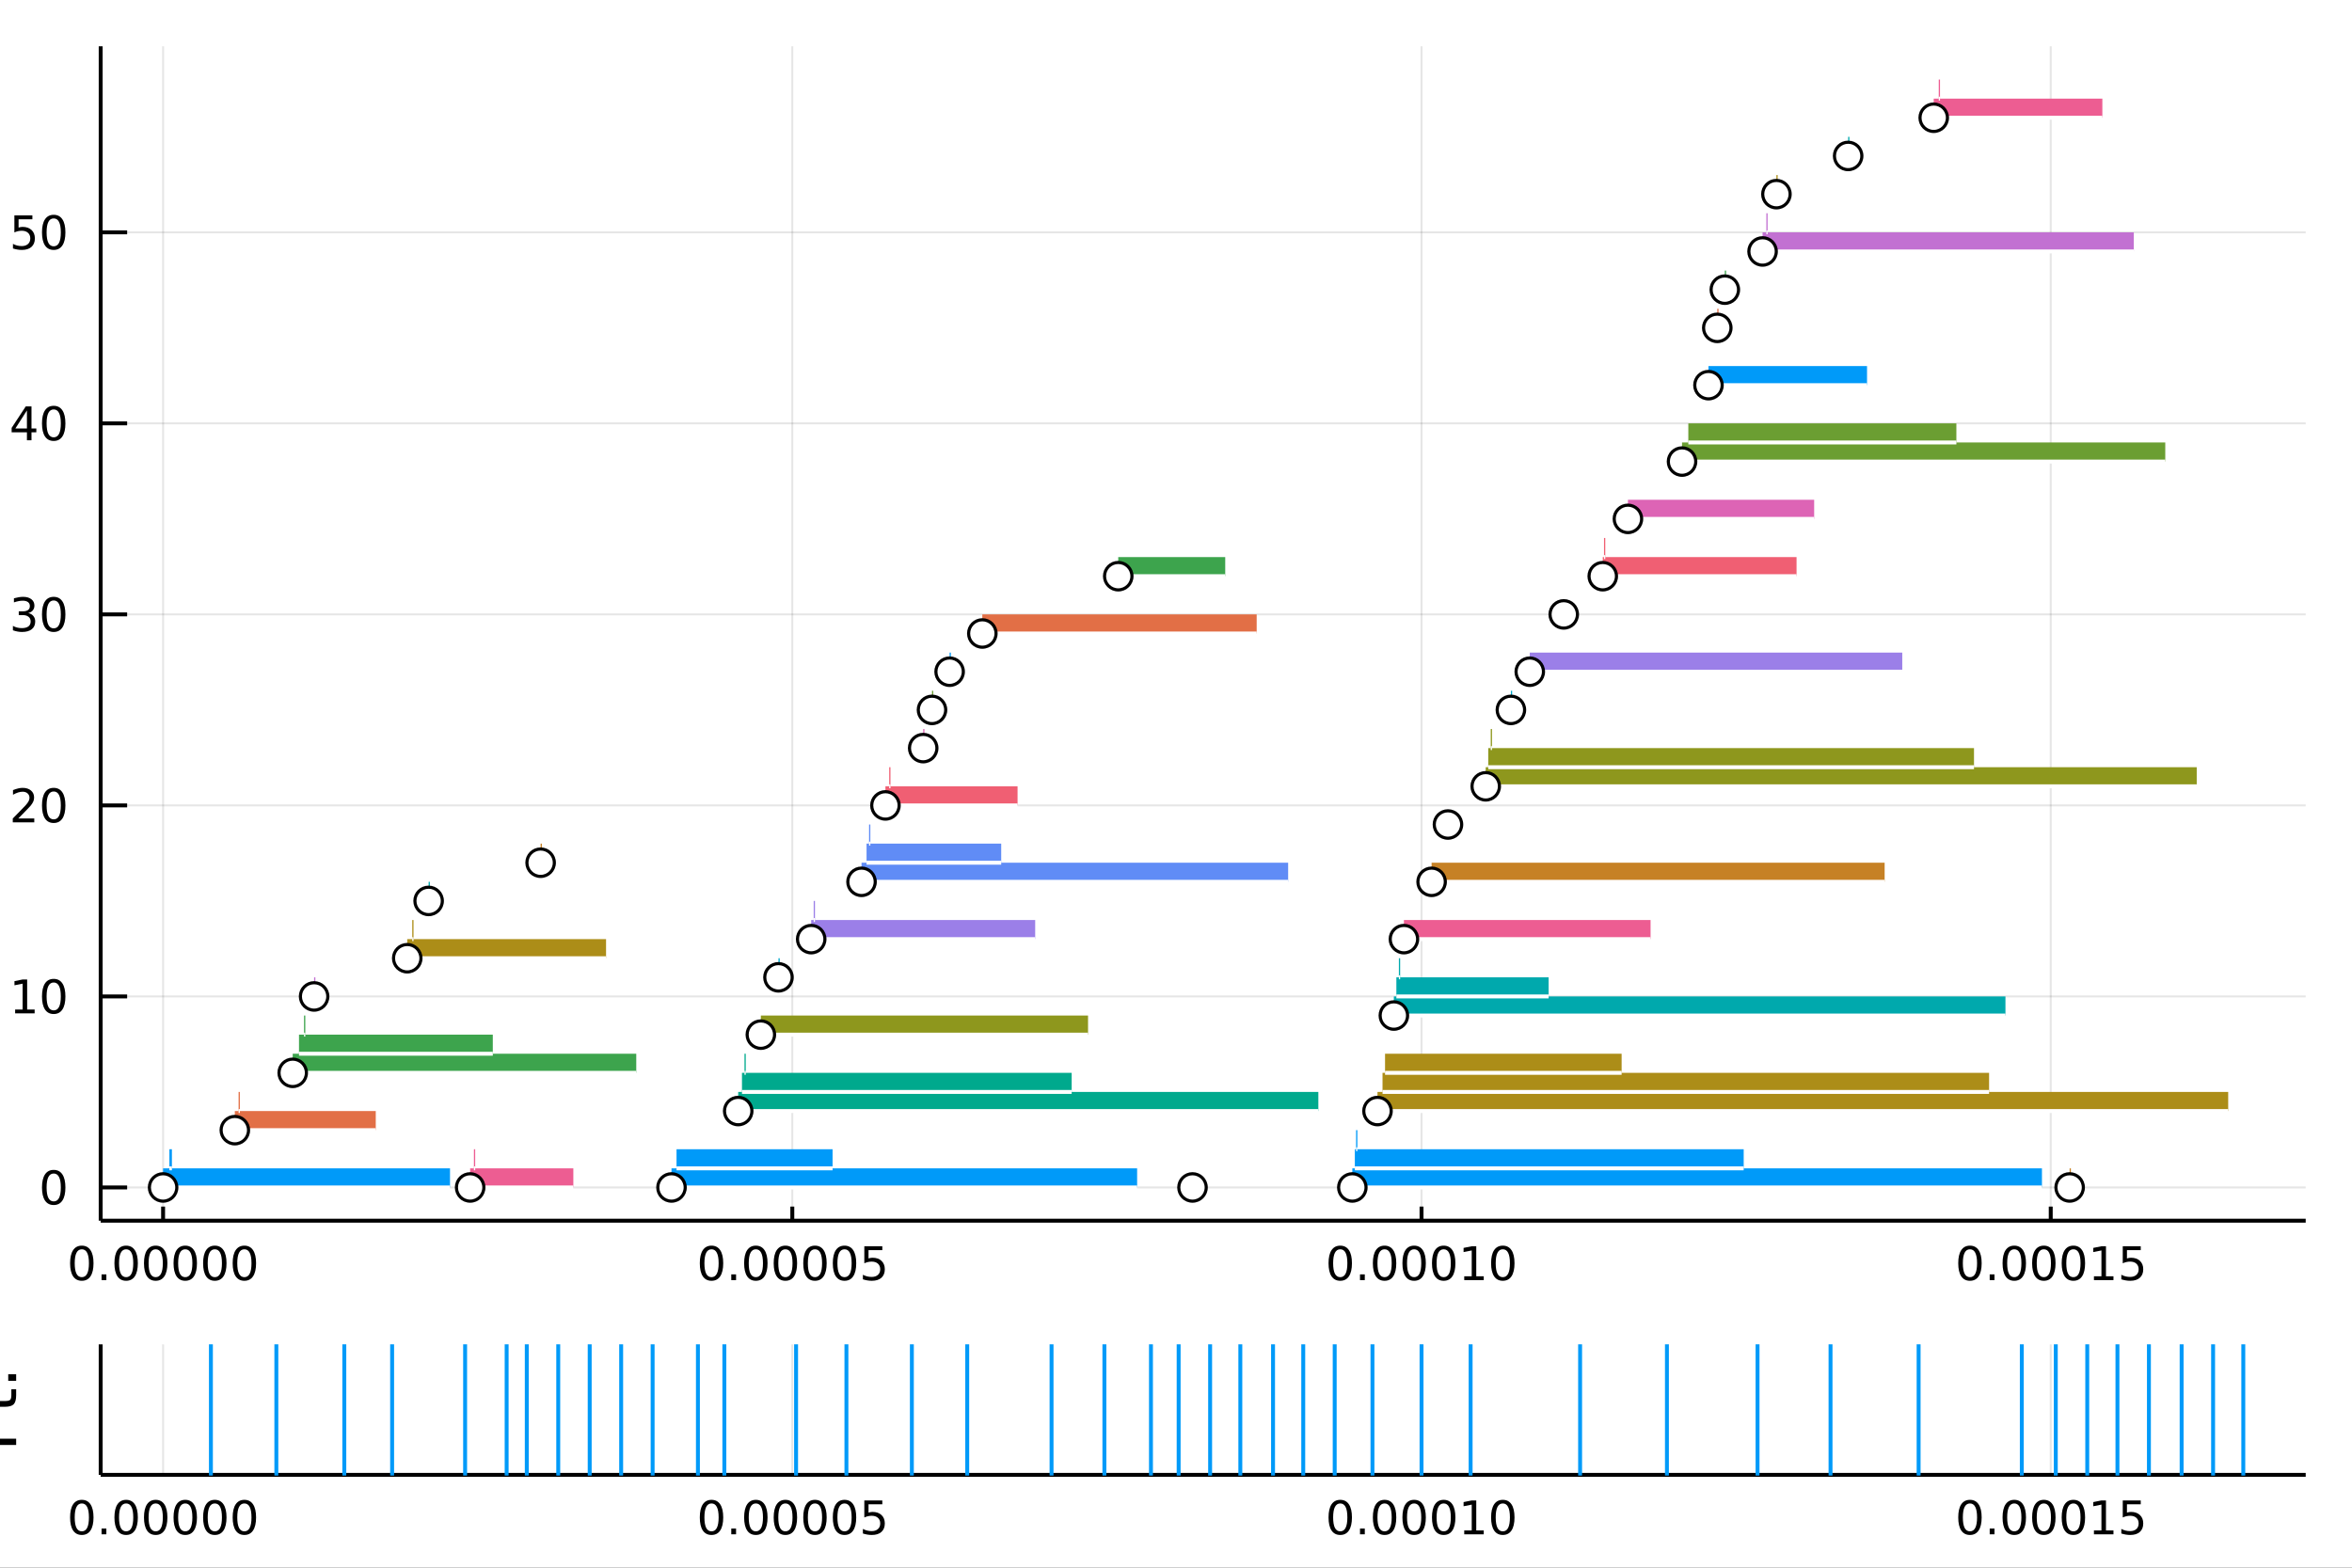 <?xml version="1.0" encoding="utf-8"?>
<svg xmlns="http://www.w3.org/2000/svg" xmlns:xlink="http://www.w3.org/1999/xlink" width="600" height="400" viewBox="0 0 2400 1600">
<rect x="0" y="0" width="2400" height="1600" fill="#333333" stroke="none"/>
<defs>
  <clipPath id="clip180">
    <rect x="0" y="0" width="2400" height="1600"/>
  </clipPath>
</defs>
<path clip-path="url(#clip180)" d="
M0 1600 L2400 1600 L2400 0 L0 0  Z
  " fill="#ffffff" fill-rule="evenodd" fill-opacity="1"/>
<defs>
  <clipPath id="clip181">
    <rect x="480" y="0" width="1681" height="1600"/>
  </clipPath>
</defs>
<path clip-path="url(#clip180)" d="
M102.74 1245.85 L2352.76 1245.85 L2352.76 47.244 L102.74 47.244  Z
  " fill="#ffffff" fill-rule="evenodd" fill-opacity="1"/>
<defs>
  <clipPath id="clip182">
    <rect x="102" y="47" width="2251" height="1200"/>
  </clipPath>
</defs>
<polyline clip-path="url(#clip182)" style="stroke:#000000; stroke-width:2; stroke-opacity:0.1; fill:none" points="
  166.42,1245.85 166.42,47.244 
  "/>
<polyline clip-path="url(#clip182)" style="stroke:#000000; stroke-width:2; stroke-opacity:0.1; fill:none" points="
  808.478,1245.85 808.478,47.244 
  "/>
<polyline clip-path="url(#clip182)" style="stroke:#000000; stroke-width:2; stroke-opacity:0.1; fill:none" points="
  1450.54,1245.85 1450.54,47.244 
  "/>
<polyline clip-path="url(#clip182)" style="stroke:#000000; stroke-width:2; stroke-opacity:0.1; fill:none" points="
  2092.59,1245.85 2092.59,47.244 
  "/>
<polyline clip-path="url(#clip180)" style="stroke:#000000; stroke-width:4; stroke-opacity:1; fill:none" points="
  102.74,1245.85 2352.76,1245.85 
  "/>
<polyline clip-path="url(#clip180)" style="stroke:#000000; stroke-width:4; stroke-opacity:1; fill:none" points="
  166.42,1245.85 166.42,1231.46 
  "/>
<polyline clip-path="url(#clip180)" style="stroke:#000000; stroke-width:4; stroke-opacity:1; fill:none" points="
  808.478,1245.85 808.478,1231.46 
  "/>
<polyline clip-path="url(#clip180)" style="stroke:#000000; stroke-width:4; stroke-opacity:1; fill:none" points="
  1450.54,1245.85 1450.54,1231.46 
  "/>
<polyline clip-path="url(#clip180)" style="stroke:#000000; stroke-width:4; stroke-opacity:1; fill:none" points="
  2092.59,1245.85 2092.59,1231.46 
  "/>
<path clip-path="url(#clip180)" d="M 0 0 M83.481 1275.04 Q79.869 1275.04 78.041 1278.6 Q76.235 1282.14 76.235 1289.27 Q76.235 1296.38 78.041 1299.94 Q79.869 1303.49 83.481 1303.49 Q87.115 1303.49 88.92 1299.94 Q90.749 1296.38 90.749 1289.27 Q90.749 1282.14 88.92 1278.6 Q87.115 1275.04 83.481 1275.04 M83.481 1271.33 Q89.291 1271.33 92.346 1275.94 Q95.425 1280.52 95.425 1289.27 Q95.425 1298 92.346 1302.61 Q89.291 1307.19 83.481 1307.19 Q77.67 1307.19 74.592 1302.61 Q71.536 1298 71.536 1289.27 Q71.536 1280.52 74.592 1275.94 Q77.67 1271.33 83.481 1271.33 Z" fill="#000000" fill-rule="evenodd" fill-opacity="1" /><path clip-path="url(#clip180)" d="M 0 0 M103.642 1300.64 L108.527 1300.64 L108.527 1306.52 L103.642 1306.52 L103.642 1300.64 Z" fill="#000000" fill-rule="evenodd" fill-opacity="1" /><path clip-path="url(#clip180)" d="M 0 0 M128.712 1275.04 Q125.101 1275.04 123.272 1278.6 Q121.466 1282.14 121.466 1289.27 Q121.466 1296.38 123.272 1299.94 Q125.101 1303.49 128.712 1303.49 Q132.346 1303.49 134.152 1299.94 Q135.98 1296.38 135.98 1289.27 Q135.98 1282.14 134.152 1278.6 Q132.346 1275.04 128.712 1275.04 M128.712 1271.33 Q134.522 1271.33 137.577 1275.94 Q140.656 1280.52 140.656 1289.27 Q140.656 1298 137.577 1302.61 Q134.522 1307.19 128.712 1307.19 Q122.902 1307.19 119.823 1302.61 Q116.767 1298 116.767 1289.27 Q116.767 1280.52 119.823 1275.94 Q122.902 1271.33 128.712 1271.33 Z" fill="#000000" fill-rule="evenodd" fill-opacity="1" /><path clip-path="url(#clip180)" d="M 0 0 M158.874 1275.04 Q155.263 1275.04 153.434 1278.6 Q151.628 1282.14 151.628 1289.27 Q151.628 1296.38 153.434 1299.94 Q155.263 1303.49 158.874 1303.49 Q162.508 1303.49 164.313 1299.94 Q166.142 1296.38 166.142 1289.27 Q166.142 1282.14 164.313 1278.6 Q162.508 1275.04 158.874 1275.04 M158.874 1271.33 Q164.684 1271.33 167.739 1275.94 Q170.818 1280.52 170.818 1289.27 Q170.818 1298 167.739 1302.61 Q164.684 1307.19 158.874 1307.19 Q153.063 1307.19 149.985 1302.61 Q146.929 1298 146.929 1289.27 Q146.929 1280.52 149.985 1275.94 Q153.063 1271.33 158.874 1271.33 Z" fill="#000000" fill-rule="evenodd" fill-opacity="1" /><path clip-path="url(#clip180)" d="M 0 0 M189.035 1275.04 Q185.424 1275.04 183.596 1278.6 Q181.79 1282.14 181.79 1289.27 Q181.79 1296.38 183.596 1299.94 Q185.424 1303.49 189.035 1303.49 Q192.67 1303.49 194.475 1299.94 Q196.304 1296.38 196.304 1289.27 Q196.304 1282.14 194.475 1278.6 Q192.67 1275.04 189.035 1275.04 M189.035 1271.33 Q194.846 1271.33 197.901 1275.94 Q200.98 1280.52 200.98 1289.27 Q200.98 1298 197.901 1302.61 Q194.846 1307.19 189.035 1307.19 Q183.225 1307.19 180.147 1302.61 Q177.091 1298 177.091 1289.27 Q177.091 1280.52 180.147 1275.94 Q183.225 1271.33 189.035 1271.33 Z" fill="#000000" fill-rule="evenodd" fill-opacity="1" /><path clip-path="url(#clip180)" d="M 0 0 M219.197 1275.04 Q215.586 1275.04 213.758 1278.6 Q211.952 1282.14 211.952 1289.27 Q211.952 1296.38 213.758 1299.94 Q215.586 1303.49 219.197 1303.49 Q222.832 1303.49 224.637 1299.94 Q226.466 1296.38 226.466 1289.27 Q226.466 1282.14 224.637 1278.6 Q222.832 1275.04 219.197 1275.04 M219.197 1271.33 Q225.007 1271.33 228.063 1275.94 Q231.142 1280.52 231.142 1289.27 Q231.142 1298 228.063 1302.61 Q225.007 1307.19 219.197 1307.19 Q213.387 1307.19 210.309 1302.61 Q207.253 1298 207.253 1289.27 Q207.253 1280.52 210.309 1275.94 Q213.387 1271.33 219.197 1271.33 Z" fill="#000000" fill-rule="evenodd" fill-opacity="1" /><path clip-path="url(#clip180)" d="M 0 0 M249.359 1275.04 Q245.748 1275.04 243.919 1278.6 Q242.114 1282.14 242.114 1289.27 Q242.114 1296.38 243.919 1299.94 Q245.748 1303.49 249.359 1303.49 Q252.993 1303.49 254.799 1299.94 Q256.628 1296.38 256.628 1289.27 Q256.628 1282.14 254.799 1278.6 Q252.993 1275.04 249.359 1275.04 M249.359 1271.33 Q255.169 1271.33 258.225 1275.94 Q261.304 1280.52 261.304 1289.27 Q261.304 1298 258.225 1302.61 Q255.169 1307.19 249.359 1307.19 Q243.549 1307.19 240.47 1302.61 Q237.415 1298 237.415 1289.27 Q237.415 1280.52 240.47 1275.94 Q243.549 1271.33 249.359 1271.33 Z" fill="#000000" fill-rule="evenodd" fill-opacity="1" /><path clip-path="url(#clip180)" d="M 0 0 M726.036 1275.04 Q722.425 1275.04 720.596 1278.6 Q718.791 1282.14 718.791 1289.27 Q718.791 1296.38 720.596 1299.94 Q722.425 1303.49 726.036 1303.49 Q729.67 1303.49 731.476 1299.94 Q733.305 1296.38 733.305 1289.27 Q733.305 1282.14 731.476 1278.6 Q729.67 1275.04 726.036 1275.04 M726.036 1271.33 Q731.846 1271.33 734.902 1275.94 Q737.98 1280.52 737.98 1289.27 Q737.98 1298 734.902 1302.61 Q731.846 1307.19 726.036 1307.19 Q720.226 1307.19 717.147 1302.61 Q714.092 1298 714.092 1289.27 Q714.092 1280.52 717.147 1275.94 Q720.226 1271.33 726.036 1271.33 Z" fill="#000000" fill-rule="evenodd" fill-opacity="1" /><path clip-path="url(#clip180)" d="M 0 0 M746.198 1300.64 L751.082 1300.64 L751.082 1306.52 L746.198 1306.52 L746.198 1300.64 Z" fill="#000000" fill-rule="evenodd" fill-opacity="1" /><path clip-path="url(#clip180)" d="M 0 0 M771.267 1275.04 Q767.656 1275.04 765.828 1278.6 Q764.022 1282.14 764.022 1289.27 Q764.022 1296.38 765.828 1299.94 Q767.656 1303.49 771.267 1303.49 Q774.902 1303.49 776.707 1299.94 Q778.536 1296.38 778.536 1289.27 Q778.536 1282.14 776.707 1278.6 Q774.902 1275.04 771.267 1275.04 M771.267 1271.33 Q777.077 1271.33 780.133 1275.94 Q783.212 1280.52 783.212 1289.27 Q783.212 1298 780.133 1302.61 Q777.077 1307.19 771.267 1307.19 Q765.457 1307.19 762.378 1302.61 Q759.323 1298 759.323 1289.27 Q759.323 1280.52 762.378 1275.94 Q765.457 1271.33 771.267 1271.33 Z" fill="#000000" fill-rule="evenodd" fill-opacity="1" /><path clip-path="url(#clip180)" d="M 0 0 M801.429 1275.04 Q797.818 1275.04 795.989 1278.6 Q794.184 1282.14 794.184 1289.27 Q794.184 1296.38 795.989 1299.94 Q797.818 1303.49 801.429 1303.49 Q805.063 1303.49 806.869 1299.94 Q808.698 1296.38 808.698 1289.27 Q808.698 1282.14 806.869 1278.6 Q805.063 1275.04 801.429 1275.04 M801.429 1271.33 Q807.239 1271.33 810.295 1275.94 Q813.374 1280.52 813.374 1289.27 Q813.374 1298 810.295 1302.61 Q807.239 1307.19 801.429 1307.19 Q795.619 1307.19 792.54 1302.61 Q789.485 1298 789.485 1289.27 Q789.485 1280.52 792.54 1275.94 Q795.619 1271.33 801.429 1271.33 Z" fill="#000000" fill-rule="evenodd" fill-opacity="1" /><path clip-path="url(#clip180)" d="M 0 0 M831.591 1275.04 Q827.98 1275.04 826.151 1278.6 Q824.346 1282.14 824.346 1289.27 Q824.346 1296.38 826.151 1299.94 Q827.98 1303.49 831.591 1303.49 Q835.225 1303.49 837.031 1299.94 Q838.86 1296.38 838.86 1289.27 Q838.86 1282.14 837.031 1278.6 Q835.225 1275.04 831.591 1275.04 M831.591 1271.33 Q837.401 1271.33 840.457 1275.94 Q843.535 1280.52 843.535 1289.27 Q843.535 1298 840.457 1302.61 Q837.401 1307.19 831.591 1307.19 Q825.781 1307.19 822.702 1302.61 Q819.647 1298 819.647 1289.27 Q819.647 1280.52 822.702 1275.94 Q825.781 1271.33 831.591 1271.33 Z" fill="#000000" fill-rule="evenodd" fill-opacity="1" /><path clip-path="url(#clip180)" d="M 0 0 M861.753 1275.04 Q858.142 1275.04 856.313 1278.6 Q854.508 1282.14 854.508 1289.27 Q854.508 1296.38 856.313 1299.94 Q858.142 1303.49 861.753 1303.49 Q865.387 1303.49 867.193 1299.94 Q869.021 1296.38 869.021 1289.27 Q869.021 1282.14 867.193 1278.6 Q865.387 1275.04 861.753 1275.04 M861.753 1271.33 Q867.563 1271.33 870.619 1275.94 Q873.697 1280.52 873.697 1289.27 Q873.697 1298 870.619 1302.61 Q867.563 1307.19 861.753 1307.19 Q855.943 1307.19 852.864 1302.61 Q849.809 1298 849.809 1289.27 Q849.809 1280.52 852.864 1275.94 Q855.943 1271.33 861.753 1271.33 Z" fill="#000000" fill-rule="evenodd" fill-opacity="1" /><path clip-path="url(#clip180)" d="M 0 0 M881.961 1271.96 L900.318 1271.96 L900.318 1275.89 L886.244 1275.89 L886.244 1284.37 Q887.262 1284.02 888.281 1283.86 Q889.299 1283.67 890.318 1283.67 Q896.105 1283.67 899.484 1286.84 Q902.864 1290.01 902.864 1295.43 Q902.864 1301.01 899.392 1304.11 Q895.919 1307.19 889.6 1307.19 Q887.424 1307.19 885.156 1306.82 Q882.91 1306.45 880.503 1305.71 L880.503 1301.01 Q882.586 1302.14 884.808 1302.7 Q887.031 1303.25 889.507 1303.25 Q893.512 1303.25 895.85 1301.15 Q898.188 1299.04 898.188 1295.43 Q898.188 1291.82 895.85 1289.71 Q893.512 1287.61 889.507 1287.61 Q887.632 1287.61 885.757 1288.02 Q883.906 1288.44 881.961 1289.32 L881.961 1271.96 Z" fill="#000000" fill-rule="evenodd" fill-opacity="1" /><path clip-path="url(#clip180)" d="M 0 0 M1367.6 1275.04 Q1363.99 1275.04 1362.16 1278.6 Q1360.35 1282.14 1360.35 1289.27 Q1360.35 1296.38 1362.16 1299.94 Q1363.99 1303.49 1367.6 1303.49 Q1371.23 1303.49 1373.04 1299.94 Q1374.86 1296.38 1374.86 1289.27 Q1374.86 1282.14 1373.04 1278.6 Q1371.23 1275.04 1367.6 1275.04 M1367.6 1271.33 Q1373.41 1271.33 1376.46 1275.94 Q1379.54 1280.52 1379.54 1289.27 Q1379.54 1298 1376.46 1302.61 Q1373.41 1307.19 1367.6 1307.19 Q1361.79 1307.19 1358.71 1302.61 Q1355.65 1298 1355.65 1289.27 Q1355.65 1280.52 1358.71 1275.94 Q1361.79 1271.33 1367.6 1271.33 Z" fill="#000000" fill-rule="evenodd" fill-opacity="1" /><path clip-path="url(#clip180)" d="M 0 0 M1387.76 1300.64 L1392.64 1300.64 L1392.64 1306.52 L1387.76 1306.52 L1387.76 1300.64 Z" fill="#000000" fill-rule="evenodd" fill-opacity="1" /><path clip-path="url(#clip180)" d="M 0 0 M1412.83 1275.04 Q1409.22 1275.04 1407.39 1278.6 Q1405.58 1282.14 1405.58 1289.27 Q1405.58 1296.38 1407.39 1299.94 Q1409.22 1303.49 1412.83 1303.49 Q1416.46 1303.49 1418.27 1299.94 Q1420.1 1296.38 1420.1 1289.27 Q1420.1 1282.14 1418.27 1278.6 Q1416.46 1275.04 1412.83 1275.04 M1412.83 1271.33 Q1418.64 1271.33 1421.69 1275.94 Q1424.77 1280.52 1424.77 1289.27 Q1424.77 1298 1421.69 1302.61 Q1418.64 1307.19 1412.83 1307.19 Q1407.02 1307.19 1403.94 1302.61 Q1400.88 1298 1400.88 1289.27 Q1400.88 1280.52 1403.94 1275.94 Q1407.02 1271.33 1412.83 1271.33 Z" fill="#000000" fill-rule="evenodd" fill-opacity="1" /><path clip-path="url(#clip180)" d="M 0 0 M1442.99 1275.04 Q1439.38 1275.04 1437.55 1278.6 Q1435.74 1282.14 1435.74 1289.27 Q1435.74 1296.38 1437.55 1299.94 Q1439.38 1303.49 1442.99 1303.49 Q1446.62 1303.49 1448.43 1299.94 Q1450.26 1296.38 1450.26 1289.27 Q1450.26 1282.14 1448.43 1278.6 Q1446.62 1275.04 1442.99 1275.04 M1442.99 1271.33 Q1448.8 1271.33 1451.86 1275.94 Q1454.93 1280.52 1454.93 1289.27 Q1454.93 1298 1451.86 1302.61 Q1448.8 1307.19 1442.99 1307.19 Q1437.18 1307.19 1434.1 1302.61 Q1431.05 1298 1431.05 1289.27 Q1431.05 1280.52 1434.1 1275.94 Q1437.18 1271.33 1442.99 1271.33 Z" fill="#000000" fill-rule="evenodd" fill-opacity="1" /><path clip-path="url(#clip180)" d="M 0 0 M1473.15 1275.04 Q1469.54 1275.04 1467.71 1278.6 Q1465.91 1282.14 1465.91 1289.27 Q1465.91 1296.38 1467.71 1299.94 Q1469.54 1303.49 1473.15 1303.49 Q1476.79 1303.49 1478.59 1299.94 Q1480.42 1296.38 1480.42 1289.27 Q1480.42 1282.14 1478.59 1278.6 Q1476.79 1275.04 1473.15 1275.04 M1473.15 1271.33 Q1478.96 1271.33 1482.02 1275.94 Q1485.1 1280.52 1485.1 1289.27 Q1485.1 1298 1482.02 1302.61 Q1478.96 1307.19 1473.15 1307.19 Q1467.34 1307.19 1464.26 1302.61 Q1461.21 1298 1461.21 1289.27 Q1461.21 1280.52 1464.26 1275.94 Q1467.34 1271.33 1473.15 1271.33 Z" fill="#000000" fill-rule="evenodd" fill-opacity="1" /><path clip-path="url(#clip180)" d="M 0 0 M1494.12 1302.58 L1501.76 1302.58 L1501.76 1276.22 L1493.45 1277.88 L1493.45 1273.62 L1501.72 1271.96 L1506.39 1271.96 L1506.39 1302.58 L1514.03 1302.58 L1514.03 1306.52 L1494.12 1306.52 L1494.12 1302.58 Z" fill="#000000" fill-rule="evenodd" fill-opacity="1" /><path clip-path="url(#clip180)" d="M 0 0 M1533.48 1275.04 Q1529.86 1275.04 1528.04 1278.6 Q1526.23 1282.14 1526.23 1289.27 Q1526.23 1296.38 1528.04 1299.94 Q1529.86 1303.49 1533.48 1303.49 Q1537.11 1303.49 1538.91 1299.94 Q1540.74 1296.38 1540.74 1289.27 Q1540.74 1282.14 1538.91 1278.6 Q1537.11 1275.04 1533.48 1275.04 M1533.48 1271.33 Q1539.29 1271.33 1542.34 1275.94 Q1545.42 1280.52 1545.42 1289.27 Q1545.42 1298 1542.34 1302.61 Q1539.29 1307.19 1533.48 1307.19 Q1527.66 1307.19 1524.59 1302.61 Q1521.53 1298 1521.53 1289.27 Q1521.53 1280.52 1524.59 1275.94 Q1527.66 1271.33 1533.48 1271.33 Z" fill="#000000" fill-rule="evenodd" fill-opacity="1" /><path clip-path="url(#clip180)" d="M 0 0 M2010.15 1275.04 Q2006.54 1275.04 2004.71 1278.6 Q2002.91 1282.14 2002.91 1289.27 Q2002.91 1296.38 2004.71 1299.94 Q2006.54 1303.49 2010.15 1303.49 Q2013.79 1303.49 2015.59 1299.94 Q2017.42 1296.38 2017.42 1289.27 Q2017.42 1282.14 2015.59 1278.6 Q2013.79 1275.04 2010.15 1275.04 M2010.15 1271.33 Q2015.96 1271.33 2019.02 1275.94 Q2022.1 1280.52 2022.1 1289.27 Q2022.1 1298 2019.02 1302.61 Q2015.96 1307.19 2010.15 1307.19 Q2004.34 1307.19 2001.26 1302.61 Q1998.21 1298 1998.21 1289.27 Q1998.21 1280.52 2001.26 1275.94 Q2004.34 1271.33 2010.15 1271.33 Z" fill="#000000" fill-rule="evenodd" fill-opacity="1" /><path clip-path="url(#clip180)" d="M 0 0 M2030.31 1300.64 L2035.2 1300.64 L2035.2 1306.52 L2030.31 1306.52 L2030.31 1300.64 Z" fill="#000000" fill-rule="evenodd" fill-opacity="1" /><path clip-path="url(#clip180)" d="M 0 0 M2055.38 1275.04 Q2051.77 1275.04 2049.94 1278.6 Q2048.14 1282.14 2048.14 1289.27 Q2048.14 1296.38 2049.94 1299.94 Q2051.77 1303.49 2055.38 1303.49 Q2059.02 1303.49 2060.82 1299.94 Q2062.65 1296.38 2062.65 1289.27 Q2062.65 1282.14 2060.82 1278.6 Q2059.02 1275.04 2055.38 1275.04 M2055.38 1271.33 Q2061.19 1271.33 2064.25 1275.94 Q2067.33 1280.52 2067.33 1289.27 Q2067.33 1298 2064.25 1302.61 Q2061.19 1307.19 2055.38 1307.19 Q2049.57 1307.19 2046.49 1302.61 Q2043.44 1298 2043.44 1289.27 Q2043.44 1280.52 2046.49 1275.94 Q2049.57 1271.33 2055.38 1271.33 Z" fill="#000000" fill-rule="evenodd" fill-opacity="1" /><path clip-path="url(#clip180)" d="M 0 0 M2085.55 1275.04 Q2081.93 1275.04 2080.11 1278.6 Q2078.3 1282.14 2078.3 1289.27 Q2078.3 1296.38 2080.11 1299.94 Q2081.93 1303.49 2085.55 1303.49 Q2089.18 1303.49 2090.98 1299.94 Q2092.81 1296.38 2092.81 1289.27 Q2092.81 1282.14 2090.98 1278.6 Q2089.18 1275.04 2085.55 1275.04 M2085.55 1271.33 Q2091.36 1271.33 2094.41 1275.94 Q2097.49 1280.52 2097.49 1289.27 Q2097.49 1298 2094.41 1302.61 Q2091.36 1307.19 2085.55 1307.19 Q2079.73 1307.19 2076.66 1302.61 Q2073.6 1298 2073.6 1289.27 Q2073.6 1280.52 2076.66 1275.94 Q2079.73 1271.33 2085.55 1271.33 Z" fill="#000000" fill-rule="evenodd" fill-opacity="1" /><path clip-path="url(#clip180)" d="M 0 0 M2115.71 1275.04 Q2112.1 1275.04 2110.27 1278.6 Q2108.46 1282.14 2108.46 1289.27 Q2108.46 1296.38 2110.27 1299.94 Q2112.1 1303.49 2115.71 1303.49 Q2119.34 1303.49 2121.15 1299.94 Q2122.98 1296.38 2122.98 1289.27 Q2122.98 1282.14 2121.15 1278.6 Q2119.34 1275.04 2115.71 1275.04 M2115.71 1271.33 Q2121.52 1271.33 2124.57 1275.94 Q2127.65 1280.52 2127.65 1289.27 Q2127.65 1298 2124.57 1302.61 Q2121.52 1307.19 2115.71 1307.19 Q2109.9 1307.19 2106.82 1302.61 Q2103.76 1298 2103.76 1289.27 Q2103.76 1280.52 2106.82 1275.94 Q2109.9 1271.33 2115.71 1271.33 Z" fill="#000000" fill-rule="evenodd" fill-opacity="1" /><path clip-path="url(#clip180)" d="M 0 0 M2136.68 1302.58 L2144.32 1302.58 L2144.32 1276.22 L2136.01 1277.88 L2136.01 1273.62 L2144.27 1271.96 L2148.95 1271.96 L2148.95 1302.58 L2156.59 1302.58 L2156.59 1306.52 L2136.68 1306.52 L2136.68 1302.58 Z" fill="#000000" fill-rule="evenodd" fill-opacity="1" /><path clip-path="url(#clip180)" d="M 0 0 M2166.08 1271.96 L2184.43 1271.96 L2184.43 1275.89 L2170.36 1275.89 L2170.36 1284.37 Q2171.38 1284.02 2172.4 1283.86 Q2173.41 1283.67 2174.43 1283.67 Q2180.22 1283.67 2183.6 1286.84 Q2186.98 1290.01 2186.98 1295.43 Q2186.98 1301.01 2183.51 1304.11 Q2180.04 1307.19 2173.72 1307.19 Q2171.54 1307.19 2169.27 1306.82 Q2167.03 1306.45 2164.62 1305.71 L2164.62 1301.01 Q2166.7 1302.14 2168.92 1302.7 Q2171.15 1303.25 2173.62 1303.25 Q2177.63 1303.25 2179.97 1301.15 Q2182.3 1299.04 2182.3 1295.43 Q2182.3 1291.82 2179.97 1289.71 Q2177.63 1287.61 2173.62 1287.61 Q2171.75 1287.61 2169.87 1288.02 Q2168.02 1288.44 2166.08 1289.32 L2166.08 1271.96 Z" fill="#000000" fill-rule="evenodd" fill-opacity="1" /><polyline clip-path="url(#clip182)" style="stroke:#000000; stroke-width:2; stroke-opacity:0.1; fill:none" points="
  102.74,1211.92 2352.76,1211.92 
  "/>
<polyline clip-path="url(#clip182)" style="stroke:#000000; stroke-width:2; stroke-opacity:0.1; fill:none" points="
  102.74,1016.97 2352.76,1016.97 
  "/>
<polyline clip-path="url(#clip182)" style="stroke:#000000; stroke-width:2; stroke-opacity:0.1; fill:none" points="
  102.74,822.007 2352.76,822.007 
  "/>
<polyline clip-path="url(#clip182)" style="stroke:#000000; stroke-width:2; stroke-opacity:0.1; fill:none" points="
  102.74,627.049 2352.76,627.049 
  "/>
<polyline clip-path="url(#clip182)" style="stroke:#000000; stroke-width:2; stroke-opacity:0.1; fill:none" points="
  102.74,432.091 2352.76,432.091 
  "/>
<polyline clip-path="url(#clip182)" style="stroke:#000000; stroke-width:2; stroke-opacity:0.1; fill:none" points="
  102.74,237.133 2352.76,237.133 
  "/>
<polyline clip-path="url(#clip180)" style="stroke:#000000; stroke-width:4; stroke-opacity:1; fill:none" points="
  102.74,1245.85 102.74,47.244 
  "/>
<polyline clip-path="url(#clip180)" style="stroke:#000000; stroke-width:4; stroke-opacity:1; fill:none" points="
  102.74,1211.92 129.74,1211.92 
  "/>
<polyline clip-path="url(#clip180)" style="stroke:#000000; stroke-width:4; stroke-opacity:1; fill:none" points="
  102.74,1016.97 129.74,1016.97 
  "/>
<polyline clip-path="url(#clip180)" style="stroke:#000000; stroke-width:4; stroke-opacity:1; fill:none" points="
  102.74,822.007 129.74,822.007 
  "/>
<polyline clip-path="url(#clip180)" style="stroke:#000000; stroke-width:4; stroke-opacity:1; fill:none" points="
  102.74,627.049 129.74,627.049 
  "/>
<polyline clip-path="url(#clip180)" style="stroke:#000000; stroke-width:4; stroke-opacity:1; fill:none" points="
  102.74,432.091 129.74,432.091 
  "/>
<polyline clip-path="url(#clip180)" style="stroke:#000000; stroke-width:4; stroke-opacity:1; fill:none" points="
  102.74,237.133 129.74,237.133 
  "/>
<path clip-path="url(#clip180)" d="M 0 0 M54.796 1197.72 Q51.185 1197.72 49.356 1201.29 Q47.55 1204.83 47.55 1211.96 Q47.55 1219.06 49.356 1222.63 Q51.185 1226.17 54.796 1226.17 Q58.43 1226.17 60.236 1222.63 Q62.064 1219.06 62.064 1211.96 Q62.064 1204.83 60.236 1201.29 Q58.43 1197.72 54.796 1197.72 M54.796 1194.02 Q60.606 1194.02 63.661 1198.62 Q66.74 1203.21 66.74 1211.96 Q66.74 1220.68 63.661 1225.29 Q60.606 1229.87 54.796 1229.87 Q48.986 1229.87 45.907 1225.29 Q42.851 1220.68 42.851 1211.96 Q42.851 1203.21 45.907 1198.62 Q48.986 1194.02 54.796 1194.02 Z" fill="#000000" fill-rule="evenodd" fill-opacity="1" /><path clip-path="url(#clip180)" d="M 0 0 M15.444 1030.31 L23.083 1030.31 L23.083 1003.94 L14.773 1005.61 L14.773 1001.35 L23.037 999.685 L27.713 999.685 L27.713 1030.31 L35.351 1030.31 L35.351 1034.25 L15.444 1034.25 L15.444 1030.31 Z" fill="#000000" fill-rule="evenodd" fill-opacity="1" /><path clip-path="url(#clip180)" d="M 0 0 M54.796 1002.76 Q51.185 1002.76 49.356 1006.33 Q47.55 1009.87 47.55 1017 Q47.55 1024.11 49.356 1027.67 Q51.185 1031.21 54.796 1031.21 Q58.43 1031.21 60.236 1027.67 Q62.064 1024.11 62.064 1017 Q62.064 1009.87 60.236 1006.33 Q58.43 1002.76 54.796 1002.76 M54.796 999.06 Q60.606 999.06 63.661 1003.67 Q66.74 1008.25 66.74 1017 Q66.74 1025.73 63.661 1030.33 Q60.606 1034.92 54.796 1034.92 Q48.986 1034.92 45.907 1030.33 Q42.851 1025.73 42.851 1017 Q42.851 1008.25 45.907 1003.67 Q48.986 999.06 54.796 999.06 Z" fill="#000000" fill-rule="evenodd" fill-opacity="1" /><path clip-path="url(#clip180)" d="M 0 0 M18.662 835.352 L34.981 835.352 L34.981 839.287 L13.037 839.287 L13.037 835.352 Q15.699 832.597 20.282 827.968 Q24.889 823.315 26.069 821.972 Q28.314 819.449 29.194 817.713 Q30.097 815.954 30.097 814.264 Q30.097 811.509 28.152 809.773 Q26.231 808.037 23.129 808.037 Q20.93 808.037 18.477 808.801 Q16.046 809.565 13.268 811.116 L13.268 806.394 Q16.092 805.259 18.546 804.681 Q21 804.102 23.037 804.102 Q28.407 804.102 31.602 806.787 Q34.796 809.472 34.796 813.963 Q34.796 816.093 33.986 818.014 Q33.199 819.912 31.092 822.505 Q30.514 823.176 27.412 826.394 Q24.31 829.588 18.662 835.352 Z" fill="#000000" fill-rule="evenodd" fill-opacity="1" /><path clip-path="url(#clip180)" d="M 0 0 M54.796 807.806 Q51.185 807.806 49.356 811.371 Q47.55 814.912 47.55 822.042 Q47.55 829.148 49.356 832.713 Q51.185 836.255 54.796 836.255 Q58.43 836.255 60.236 832.713 Q62.064 829.148 62.064 822.042 Q62.064 814.912 60.236 811.371 Q58.43 807.806 54.796 807.806 M54.796 804.102 Q60.606 804.102 63.661 808.709 Q66.74 813.292 66.74 822.042 Q66.74 830.769 63.661 835.375 Q60.606 839.958 54.796 839.958 Q48.986 839.958 45.907 835.375 Q42.851 830.769 42.851 822.042 Q42.851 813.292 45.907 808.709 Q48.986 804.102 54.796 804.102 Z" fill="#000000" fill-rule="evenodd" fill-opacity="1" /><path clip-path="url(#clip180)" d="M 0 0 M28.8 625.695 Q32.157 626.413 34.032 628.681 Q35.93 630.95 35.93 634.283 Q35.93 639.399 32.412 642.199 Q28.893 645 22.412 645 Q20.236 645 17.921 644.561 Q15.629 644.144 13.176 643.287 L13.176 638.774 Q15.12 639.908 17.435 640.487 Q19.75 641.065 22.273 641.065 Q26.671 641.065 28.963 639.329 Q31.277 637.593 31.277 634.283 Q31.277 631.227 29.125 629.514 Q26.995 627.778 23.176 627.778 L19.148 627.778 L19.148 623.936 L23.361 623.936 Q26.81 623.936 28.639 622.57 Q30.467 621.181 30.467 618.588 Q30.467 615.926 28.569 614.514 Q26.694 613.079 23.176 613.079 Q21.254 613.079 19.055 613.496 Q16.856 613.913 14.217 614.792 L14.217 610.626 Q16.879 609.885 19.194 609.514 Q21.532 609.144 23.592 609.144 Q28.916 609.144 32.018 611.575 Q35.12 613.982 35.12 618.102 Q35.12 620.973 33.476 622.963 Q31.833 624.931 28.8 625.695 Z" fill="#000000" fill-rule="evenodd" fill-opacity="1" /><path clip-path="url(#clip180)" d="M 0 0 M54.796 612.848 Q51.185 612.848 49.356 616.413 Q47.55 619.954 47.55 627.084 Q47.55 634.19 49.356 637.755 Q51.185 641.297 54.796 641.297 Q58.43 641.297 60.236 637.755 Q62.064 634.19 62.064 627.084 Q62.064 619.954 60.236 616.413 Q58.43 612.848 54.796 612.848 M54.796 609.144 Q60.606 609.144 63.661 613.751 Q66.74 618.334 66.74 627.084 Q66.74 635.811 63.661 640.417 Q60.606 645 54.796 645 Q48.986 645 45.907 640.417 Q42.851 635.811 42.851 627.084 Q42.851 618.334 45.907 613.751 Q48.986 609.144 54.796 609.144 Z" fill="#000000" fill-rule="evenodd" fill-opacity="1" /><path clip-path="url(#clip180)" d="M 0 0 M27.481 418.885 L15.676 437.334 L27.481 437.334 L27.481 418.885 M26.254 414.811 L32.134 414.811 L32.134 437.334 L37.064 437.334 L37.064 441.223 L32.134 441.223 L32.134 449.371 L27.481 449.371 L27.481 441.223 L11.879 441.223 L11.879 436.709 L26.254 414.811 Z" fill="#000000" fill-rule="evenodd" fill-opacity="1" /><path clip-path="url(#clip180)" d="M 0 0 M54.796 417.89 Q51.185 417.89 49.356 421.455 Q47.55 424.996 47.55 432.126 Q47.55 439.232 49.356 442.797 Q51.185 446.339 54.796 446.339 Q58.43 446.339 60.236 442.797 Q62.064 439.232 62.064 432.126 Q62.064 424.996 60.236 421.455 Q58.43 417.89 54.796 417.89 M54.796 414.186 Q60.606 414.186 63.661 418.793 Q66.74 423.376 66.74 432.126 Q66.74 440.853 63.661 445.459 Q60.606 450.042 54.796 450.042 Q48.986 450.042 45.907 445.459 Q42.851 440.853 42.851 432.126 Q42.851 423.376 45.907 418.793 Q48.986 414.186 54.796 414.186 Z" fill="#000000" fill-rule="evenodd" fill-opacity="1" /><path clip-path="url(#clip180)" d="M 0 0 M14.68 219.853 L33.037 219.853 L33.037 223.788 L18.963 223.788 L18.963 232.26 Q19.981 231.913 21 231.751 Q22.018 231.566 23.037 231.566 Q28.824 231.566 32.203 234.737 Q35.583 237.909 35.583 243.325 Q35.583 248.904 32.111 252.006 Q28.639 255.084 22.319 255.084 Q20.143 255.084 17.875 254.714 Q15.629 254.344 13.222 253.603 L13.222 248.904 Q15.305 250.038 17.527 250.594 Q19.75 251.149 22.227 251.149 Q26.231 251.149 28.569 249.043 Q30.907 246.936 30.907 243.325 Q30.907 239.714 28.569 237.608 Q26.231 235.501 22.227 235.501 Q20.352 235.501 18.477 235.918 Q16.625 236.335 14.68 237.214 L14.68 219.853 Z" fill="#000000" fill-rule="evenodd" fill-opacity="1" /><path clip-path="url(#clip180)" d="M 0 0 M54.796 222.932 Q51.185 222.932 49.356 226.497 Q47.55 230.038 47.55 237.168 Q47.55 244.274 49.356 247.839 Q51.185 251.381 54.796 251.381 Q58.43 251.381 60.236 247.839 Q62.064 244.274 62.064 237.168 Q62.064 230.038 60.236 226.497 Q58.43 222.932 54.796 222.932 M54.796 219.228 Q60.606 219.228 63.661 223.835 Q66.74 228.418 66.74 237.168 Q66.74 245.895 63.661 250.501 Q60.606 255.084 54.796 255.084 Q48.986 255.084 45.907 250.501 Q42.851 245.895 42.851 237.168 Q42.851 228.418 45.907 223.835 Q48.986 219.228 54.796 219.228 Z" fill="#000000" fill-rule="evenodd" fill-opacity="1" /><path clip-path="url(#clip180)" d="M 0 0 M-85.897 783.551 L-85.897 777.121 L-38.377 777.121 L-38.377 783.551 L-85.897 783.551 Z" fill="#000000" fill-rule="evenodd" fill-opacity="1" /><path clip-path="url(#clip180)" d="M 0 0 M-59.893 734.949 L-38.377 734.949 L-38.377 740.805 L-59.702 740.805 Q-64.763 740.805 -67.277 742.778 Q-69.791 744.752 -69.791 748.699 Q-69.791 753.441 -66.768 756.178 Q-63.744 758.916 -58.524 758.916 L-38.377 758.916 L-38.377 764.804 L-74.025 764.804 L-74.025 758.916 L-68.487 758.916 Q-71.701 756.815 -73.293 753.982 Q-74.884 751.118 -74.884 747.394 Q-74.884 741.251 -71.065 738.1 Q-67.277 734.949 -59.893 734.949 Z" fill="#000000" fill-rule="evenodd" fill-opacity="1" /><path clip-path="url(#clip180)" d="M 0 0 M-84.146 717.475 L-74.025 717.475 L-74.025 705.412 L-69.473 705.412 L-69.473 717.475 L-50.121 717.475 Q-45.761 717.475 -44.52 716.297 Q-43.278 715.088 -43.278 711.427 L-43.278 705.412 L-38.377 705.412 L-38.377 711.427 Q-38.377 718.207 -40.891 720.785 Q-43.437 723.363 -50.121 723.363 L-69.473 723.363 L-69.473 727.66 L-74.025 727.66 L-74.025 723.363 L-84.146 723.363 L-84.146 717.475 Z" fill="#000000" fill-rule="evenodd" fill-opacity="1" /><path clip-path="url(#clip180)" d="M 0 0 M-57.665 667.218 L-54.8 667.218 L-54.8 694.144 Q-48.753 693.763 -45.57 690.516 Q-42.419 687.238 -42.419 681.413 Q-42.419 678.039 -43.246 674.888 Q-44.074 671.705 -45.729 668.586 L-40.191 668.586 Q-38.854 671.737 -38.154 675.047 Q-37.454 678.358 -37.454 681.763 Q-37.454 690.293 -42.419 695.29 Q-47.384 700.256 -55.85 700.256 Q-64.603 700.256 -69.728 695.545 Q-74.884 690.802 -74.884 682.782 Q-74.884 675.588 -70.237 671.419 Q-65.622 667.218 -57.665 667.218 M-59.383 673.074 Q-64.19 673.138 -67.054 675.779 Q-69.919 678.389 -69.919 682.718 Q-69.919 687.62 -67.15 690.58 Q-64.381 693.508 -59.352 693.953 L-59.383 673.074 Z" fill="#000000" fill-rule="evenodd" fill-opacity="1" /><path clip-path="url(#clip180)" d="M 0 0 M-68.55 636.949 Q-69.123 637.935 -69.378 639.113 Q-69.664 640.259 -69.664 641.659 Q-69.664 646.624 -66.418 649.298 Q-63.203 651.94 -57.156 651.94 L-38.377 651.94 L-38.377 657.828 L-74.025 657.828 L-74.025 651.94 L-68.487 651.94 Q-71.733 650.094 -73.293 647.134 Q-74.884 644.174 -74.884 639.94 Q-74.884 639.336 -74.788 638.604 Q-74.725 637.872 -74.566 636.98 L-68.55 636.949 Z" fill="#000000" fill-rule="evenodd" fill-opacity="1" /><path clip-path="url(#clip180)" d="M 0 0 M-74.025 635.007 L-74.025 628.8 L-44.106 617.66 L-74.025 606.521 L-74.025 600.314 L-38.377 613.682 L-38.377 621.639 L-74.025 635.007 Z" fill="#000000" fill-rule="evenodd" fill-opacity="1" /><path clip-path="url(#clip180)" d="M 0 0 M-56.296 576.029 Q-56.296 583.127 -54.673 585.864 Q-53.05 588.601 -49.135 588.601 Q-46.016 588.601 -44.169 586.564 Q-42.355 584.495 -42.355 580.962 Q-42.355 576.092 -45.793 573.164 Q-49.262 570.204 -54.991 570.204 L-56.296 570.204 L-56.296 576.029 M-58.715 564.348 L-38.377 564.348 L-38.377 570.204 L-43.788 570.204 Q-40.541 572.209 -38.981 575.201 Q-37.454 578.193 -37.454 582.522 Q-37.454 587.996 -40.509 591.243 Q-43.596 594.457 -48.753 594.457 Q-54.768 594.457 -57.824 590.447 Q-60.879 586.405 -60.879 578.416 L-60.879 570.204 L-61.452 570.204 Q-65.495 570.204 -67.691 572.878 Q-69.919 575.52 -69.919 580.326 Q-69.919 583.381 -69.187 586.278 Q-68.455 589.174 -66.99 591.848 L-72.401 591.848 Q-73.643 588.633 -74.247 585.609 Q-74.884 582.585 -74.884 579.721 Q-74.884 571.987 -70.874 568.167 Q-66.863 564.348 -58.715 564.348 Z" fill="#000000" fill-rule="evenodd" fill-opacity="1" /><path clip-path="url(#clip180)" d="M 0 0 M-87.902 552.285 L-87.902 546.428 L-38.377 546.428 L-38.377 552.285 L-87.902 552.285 Z" fill="#000000" fill-rule="evenodd" fill-opacity="1" /><path clip-path="url(#clip180)" d="M 0 0 M-72.974 511.449 L-67.436 511.449 Q-68.709 513.931 -69.346 516.605 Q-69.982 519.278 -69.982 522.143 Q-69.982 526.504 -68.646 528.7 Q-67.309 530.864 -64.635 530.864 Q-62.598 530.864 -61.42 529.304 Q-60.275 527.745 -59.224 523.034 L-58.779 521.029 Q-57.442 514.791 -54.991 512.181 Q-52.572 509.539 -48.212 509.539 Q-43.246 509.539 -40.35 513.486 Q-37.454 517.401 -37.454 524.276 Q-37.454 527.14 -38.026 530.259 Q-38.568 533.347 -39.682 536.784 L-45.729 536.784 Q-44.042 533.538 -43.183 530.387 Q-42.355 527.236 -42.355 524.148 Q-42.355 520.011 -43.756 517.783 Q-45.188 515.555 -47.766 515.555 Q-50.153 515.555 -51.426 517.178 Q-52.7 518.769 -53.877 524.212 L-54.355 526.249 Q-55.5 531.692 -57.856 534.111 Q-60.243 536.53 -64.381 536.53 Q-69.409 536.53 -72.147 532.965 Q-74.884 529.4 -74.884 522.843 Q-74.884 519.597 -74.407 516.732 Q-73.929 513.868 -72.974 511.449 Z" fill="#000000" fill-rule="evenodd" fill-opacity="1" /><path clip-path="url(#clip182)" d="
M166.42 1211.92 L459.198 1211.92 L459.198 1192.43 L166.42 1192.43  Z
  " fill="#009af9" fill-rule="evenodd" fill-opacity="1"/>
<polyline clip-path="url(#clip182)" style="stroke:#ffffff; stroke-width:4; stroke-opacity:1; fill:none" points="
  166.42,1211.92 459.198,1211.92 
  "/>
<path clip-path="url(#clip182)" d="
M172.84 1192.43 L175.409 1192.43 L175.409 1172.93 L172.84 1172.93  Z
  " fill="#009af9" fill-rule="evenodd" fill-opacity="1"/>
<polyline clip-path="url(#clip182)" style="stroke:#ffffff; stroke-width:4; stroke-opacity:1; fill:none" points="
  172.84,1192.43 175.409,1192.43 
  "/>
<path clip-path="url(#clip182)" d="
M239.614 1153.44 L383.435 1153.44 L383.435 1133.94 L239.614 1133.94  Z
  " fill="#e26f46" fill-rule="evenodd" fill-opacity="1"/>
<polyline clip-path="url(#clip182)" style="stroke:#ffffff; stroke-width:4; stroke-opacity:1; fill:none" points="
  239.614,1153.44 383.435,1153.44 
  "/>
<path clip-path="url(#clip182)" d="
M243.467 1133.94 L244.751 1133.94 L244.751 1114.44 L243.467 1114.44  Z
  " fill="#e26f46" fill-rule="evenodd" fill-opacity="1"/>
<polyline clip-path="url(#clip182)" style="stroke:#ffffff; stroke-width:4; stroke-opacity:1; fill:none" points="
  243.467,1133.94 244.751,1133.94 
  "/>
<path clip-path="url(#clip182)" d="
M298.684 1094.95 L649.247 1094.95 L649.247 1075.45 L298.684 1075.45  Z
  " fill="#3da44d" fill-rule="evenodd" fill-opacity="1"/>
<polyline clip-path="url(#clip182)" style="stroke:#ffffff; stroke-width:4; stroke-opacity:1; fill:none" points="
  298.684,1094.95 649.247,1094.95 
  "/>
<path clip-path="url(#clip182)" d="
M305.104 1075.45 L502.858 1075.45 L502.858 1055.96 L305.104 1055.96  Z
  " fill="#3da44d" fill-rule="evenodd" fill-opacity="1"/>
<polyline clip-path="url(#clip182)" style="stroke:#ffffff; stroke-width:4; stroke-opacity:1; fill:none" points="
  305.104,1075.45 502.858,1075.45 
  "/>
<path clip-path="url(#clip182)" d="
M310.241 1055.96 L311.525 1055.96 L311.525 1036.46 L310.241 1036.46  Z
  " fill="#3da44d" fill-rule="evenodd" fill-opacity="1"/>
<polyline clip-path="url(#clip182)" style="stroke:#ffffff; stroke-width:4; stroke-opacity:1; fill:none" points="
  310.241,1055.96 311.525,1055.96 
  "/>
<path clip-path="url(#clip182)" d="
M320.514 1016.97 L321.798 1016.97 L321.798 997.469 L320.514 997.469  Z
  " fill="#c271d2" fill-rule="evenodd" fill-opacity="1"/>
<polyline clip-path="url(#clip182)" style="stroke:#ffffff; stroke-width:4; stroke-opacity:1; fill:none" points="
  320.514,1016.97 321.798,1016.97 
  "/>
<path clip-path="url(#clip182)" d="
M415.538 977.973 L618.429 977.973 L618.429 958.478 L415.538 958.478  Z
  " fill="#ac8d18" fill-rule="evenodd" fill-opacity="1"/>
<polyline clip-path="url(#clip182)" style="stroke:#ffffff; stroke-width:4; stroke-opacity:1; fill:none" points="
  415.538,977.973 618.429,977.973 
  "/>
<path clip-path="url(#clip182)" d="
M420.675 958.478 L421.959 958.478 L421.959 938.982 L420.675 938.982  Z
  " fill="#ac8d18" fill-rule="evenodd" fill-opacity="1"/>
<polyline clip-path="url(#clip182)" style="stroke:#ffffff; stroke-width:4; stroke-opacity:1; fill:none" points="
  420.675,958.478 421.959,958.478 
  "/>
<path clip-path="url(#clip182)" d="
M437.368 919.486 L438.652 919.486 L438.652 899.99 L437.368 899.99  Z
  " fill="#00a9ad" fill-rule="evenodd" fill-opacity="1"/>
<polyline clip-path="url(#clip182)" style="stroke:#ffffff; stroke-width:4; stroke-opacity:1; fill:none" points="
  437.368,919.486 438.652,919.486 
  "/>
<path clip-path="url(#clip182)" d="
M479.744 1211.92 L585.042 1211.92 L585.042 1192.43 L479.744 1192.43  Z
  " fill="#ed5d92" fill-rule="evenodd" fill-opacity="1"/>
<polyline clip-path="url(#clip182)" style="stroke:#ffffff; stroke-width:4; stroke-opacity:1; fill:none" points="
  479.744,1211.92 585.042,1211.92 
  "/>
<path clip-path="url(#clip182)" d="
M483.596 1192.43 L484.881 1192.43 L484.881 1172.93 L483.596 1172.93  Z
  " fill="#ed5d92" fill-rule="evenodd" fill-opacity="1"/>
<polyline clip-path="url(#clip182)" style="stroke:#ffffff; stroke-width:4; stroke-opacity:1; fill:none" points="
  483.596,1192.43 484.881,1192.43 
  "/>
<path clip-path="url(#clip182)" d="
M551.655 880.494 L552.939 880.494 L552.939 860.999 L551.655 860.999  Z
  " fill="#c68125" fill-rule="evenodd" fill-opacity="1"/>
<polyline clip-path="url(#clip182)" style="stroke:#ffffff; stroke-width:4; stroke-opacity:1; fill:none" points="
  551.655,880.494 552.939,880.494 
  "/>
<path clip-path="url(#clip182)" d="
M685.203 1211.92 L1160.33 1211.92 L1160.33 1192.43 L685.203 1192.43  Z
  " fill="#009af9" fill-rule="evenodd" fill-opacity="1"/>
<polyline clip-path="url(#clip182)" style="stroke:#ffffff; stroke-width:4; stroke-opacity:1; fill:none" points="
  685.203,1211.92 1160.33,1211.92 
  "/>
<path clip-path="url(#clip182)" d="
M690.339 1192.43 L849.569 1192.43 L849.569 1172.93 L690.339 1172.93  Z
  " fill="#009af9" fill-rule="evenodd" fill-opacity="1"/>
<polyline clip-path="url(#clip182)" style="stroke:#ffffff; stroke-width:4; stroke-opacity:1; fill:none" points="
  690.339,1192.43 849.569,1192.43 
  "/>
<path clip-path="url(#clip182)" d="
M696.76 1172.93 L696.76 1172.93 L696.76 1153.44 L696.76 1153.44  Z
  " fill="#009af9" fill-rule="evenodd" fill-opacity="1"/>
<polyline clip-path="url(#clip182)" style="stroke:#ffffff; stroke-width:4; stroke-opacity:1; fill:none" points="
  696.76,1172.93 696.76,1172.93 
  "/>
<path clip-path="url(#clip182)" d="
M753.261 1133.94 L1345.25 1133.94 L1345.25 1114.44 L753.261 1114.44  Z
  " fill="#00a98d" fill-rule="evenodd" fill-opacity="1"/>
<polyline clip-path="url(#clip182)" style="stroke:#ffffff; stroke-width:4; stroke-opacity:1; fill:none" points="
  753.261,1133.94 1345.25,1133.94 
  "/>
<path clip-path="url(#clip182)" d="
M757.113 1114.44 L1093.55 1114.44 L1093.55 1094.95 L757.113 1094.95  Z
  " fill="#00a98d" fill-rule="evenodd" fill-opacity="1"/>
<polyline clip-path="url(#clip182)" style="stroke:#ffffff; stroke-width:4; stroke-opacity:1; fill:none" points="
  757.113,1114.44 1093.55,1114.44 
  "/>
<path clip-path="url(#clip182)" d="
M759.681 1094.95 L760.965 1094.95 L760.965 1075.45 L759.681 1075.45  Z
  " fill="#00a98d" fill-rule="evenodd" fill-opacity="1"/>
<polyline clip-path="url(#clip182)" style="stroke:#ffffff; stroke-width:4; stroke-opacity:1; fill:none" points="
  759.681,1094.95 760.965,1094.95 
  "/>
<path clip-path="url(#clip182)" d="
M776.375 1055.96 L1110.25 1055.96 L1110.25 1036.46 L776.375 1036.46  Z
  " fill="#8e971d" fill-rule="evenodd" fill-opacity="1"/>
<polyline clip-path="url(#clip182)" style="stroke:#ffffff; stroke-width:4; stroke-opacity:1; fill:none" points="
  776.375,1055.96 1110.25,1055.96 
  "/>
<path clip-path="url(#clip182)" d="
M780.227 1036.46 L780.227 1036.46 L780.227 1016.97 L780.227 1016.97  Z
  " fill="#8e971d" fill-rule="evenodd" fill-opacity="1"/>
<polyline clip-path="url(#clip182)" style="stroke:#ffffff; stroke-width:4; stroke-opacity:1; fill:none" points="
  780.227,1036.46 780.227,1036.46 
  "/>
<path clip-path="url(#clip182)" d="
M794.353 997.469 L795.637 997.469 L795.637 977.973 L794.353 977.973  Z
  " fill="#00a8cb" fill-rule="evenodd" fill-opacity="1"/>
<polyline clip-path="url(#clip182)" style="stroke:#ffffff; stroke-width:4; stroke-opacity:1; fill:none" points="
  794.353,997.469 795.637,997.469 
  "/>
<path clip-path="url(#clip182)" d="
M827.74 958.478 L1056.31 958.478 L1056.31 938.982 L827.74 938.982  Z
  " fill="#9b7fe8" fill-rule="evenodd" fill-opacity="1"/>
<polyline clip-path="url(#clip182)" style="stroke:#ffffff; stroke-width:4; stroke-opacity:1; fill:none" points="
  827.74,958.478 1056.31,958.478 
  "/>
<path clip-path="url(#clip182)" d="
M830.308 938.982 L831.592 938.982 L831.592 919.486 L830.308 919.486  Z
  " fill="#9b7fe8" fill-rule="evenodd" fill-opacity="1"/>
<polyline clip-path="url(#clip182)" style="stroke:#ffffff; stroke-width:4; stroke-opacity:1; fill:none" points="
  830.308,938.982 831.592,938.982 
  "/>
<path clip-path="url(#clip182)" d="
M879.104 899.99 L1314.43 899.99 L1314.43 880.494 L879.104 880.494  Z
  " fill="#608cf6" fill-rule="evenodd" fill-opacity="1"/>
<polyline clip-path="url(#clip182)" style="stroke:#ffffff; stroke-width:4; stroke-opacity:1; fill:none" points="
  879.104,899.99 1314.43,899.99 
  "/>
<path clip-path="url(#clip182)" d="
M884.241 880.494 L1021.64 880.494 L1021.64 860.999 L884.241 860.999  Z
  " fill="#608cf6" fill-rule="evenodd" fill-opacity="1"/>
<polyline clip-path="url(#clip182)" style="stroke:#ffffff; stroke-width:4; stroke-opacity:1; fill:none" points="
  884.241,880.494 1021.64,880.494 
  "/>
<path clip-path="url(#clip182)" d="
M886.809 860.999 L888.093 860.999 L888.093 841.503 L886.809 841.503  Z
  " fill="#608cf6" fill-rule="evenodd" fill-opacity="1"/>
<polyline clip-path="url(#clip182)" style="stroke:#ffffff; stroke-width:4; stroke-opacity:1; fill:none" points="
  886.809,860.999 888.093,860.999 
  "/>
<path clip-path="url(#clip182)" d="
M903.502 822.007 L1038.33 822.007 L1038.33 802.511 L903.502 802.511  Z
  " fill="#f05f73" fill-rule="evenodd" fill-opacity="1"/>
<polyline clip-path="url(#clip182)" style="stroke:#ffffff; stroke-width:4; stroke-opacity:1; fill:none" points="
  903.502,822.007 1038.33,822.007 
  "/>
<path clip-path="url(#clip182)" d="
M907.355 802.511 L908.639 802.511 L908.639 783.015 L907.355 783.015  Z
  " fill="#f05f73" fill-rule="evenodd" fill-opacity="1"/>
<polyline clip-path="url(#clip182)" style="stroke:#ffffff; stroke-width:4; stroke-opacity:1; fill:none" points="
  907.355,802.511 908.639,802.511 
  "/>
<path clip-path="url(#clip182)" d="
M942.026 763.52 L943.31 763.52 L943.31 744.024 L942.026 744.024  Z
  " fill="#dd64b5" fill-rule="evenodd" fill-opacity="1"/>
<polyline clip-path="url(#clip182)" style="stroke:#ffffff; stroke-width:4; stroke-opacity:1; fill:none" points="
  942.026,763.52 943.31,763.52 
  "/>
<path clip-path="url(#clip182)" d="
M951.015 724.528 L952.299 724.528 L952.299 705.032 L951.015 705.032  Z
  " fill="#6b9e32" fill-rule="evenodd" fill-opacity="1"/>
<polyline clip-path="url(#clip182)" style="stroke:#ffffff; stroke-width:4; stroke-opacity:1; fill:none" points="
  951.015,724.528 952.299,724.528 
  "/>
<path clip-path="url(#clip182)" d="
M968.992 685.536 L970.276 685.536 L970.276 666.041 L968.992 666.041  Z
  " fill="#009af9" fill-rule="evenodd" fill-opacity="1"/>
<polyline clip-path="url(#clip182)" style="stroke:#ffffff; stroke-width:4; stroke-opacity:1; fill:none" points="
  968.992,685.536 970.276,685.536 
  "/>
<path clip-path="url(#clip182)" d="
M1002.38 646.545 L1282.33 646.545 L1282.33 627.049 L1002.38 627.049  Z
  " fill="#e26f46" fill-rule="evenodd" fill-opacity="1"/>
<polyline clip-path="url(#clip182)" style="stroke:#ffffff; stroke-width:4; stroke-opacity:1; fill:none" points="
  1002.38,646.545 1282.33,646.545 
  "/>
<path clip-path="url(#clip182)" d="
M1004.95 627.049 L1004.95 627.049 L1004.95 607.553 L1004.95 607.553  Z
  " fill="#e26f46" fill-rule="evenodd" fill-opacity="1"/>
<polyline clip-path="url(#clip182)" style="stroke:#ffffff; stroke-width:4; stroke-opacity:1; fill:none" points="
  1004.95,627.049 1004.95,627.049 
  "/>
<path clip-path="url(#clip182)" d="
M1141.06 588.057 L1250.23 588.057 L1250.23 568.562 L1141.06 568.562  Z
  " fill="#3da44d" fill-rule="evenodd" fill-opacity="1"/>
<polyline clip-path="url(#clip182)" style="stroke:#ffffff; stroke-width:4; stroke-opacity:1; fill:none" points="
  1141.06,588.057 1250.23,588.057 
  "/>
<path clip-path="url(#clip182)" d="
M1143.63 568.562 L1143.63 568.562 L1143.63 549.066 L1143.63 549.066  Z
  " fill="#3da44d" fill-rule="evenodd" fill-opacity="1"/>
<polyline clip-path="url(#clip182)" style="stroke:#ffffff; stroke-width:4; stroke-opacity:1; fill:none" points="
  1143.63,568.562 1143.63,568.562 
  "/>
<path clip-path="url(#clip182)" d="
M1216.84 1211.92 L1216.84 1211.92 L1216.84 1192.43 L1216.84 1192.43  Z
  " fill="#c271d2" fill-rule="evenodd" fill-opacity="1"/>
<polyline clip-path="url(#clip182)" style="stroke:#ffffff; stroke-width:4; stroke-opacity:1; fill:none" points="
  1216.84,1211.92 1216.84,1211.92 
  "/>
<path clip-path="url(#clip182)" d="
M1379.92 1211.92 L2083.62 1211.92 L2083.62 1192.43 L1379.92 1192.43  Z
  " fill="#009af9" fill-rule="evenodd" fill-opacity="1"/>
<polyline clip-path="url(#clip182)" style="stroke:#ffffff; stroke-width:4; stroke-opacity:1; fill:none" points="
  1379.92,1211.92 2083.62,1211.92 
  "/>
<path clip-path="url(#clip182)" d="
M1382.49 1192.43 L1779.28 1192.43 L1779.28 1172.93 L1382.49 1172.93  Z
  " fill="#009af9" fill-rule="evenodd" fill-opacity="1"/>
<polyline clip-path="url(#clip182)" style="stroke:#ffffff; stroke-width:4; stroke-opacity:1; fill:none" points="
  1382.49,1192.43 1779.28,1192.43 
  "/>
<path clip-path="url(#clip182)" d="
M1383.77 1172.93 L1385.06 1172.93 L1385.06 1153.44 L1383.77 1153.44  Z
  " fill="#009af9" fill-rule="evenodd" fill-opacity="1"/>
<polyline clip-path="url(#clip182)" style="stroke:#ffffff; stroke-width:4; stroke-opacity:1; fill:none" points="
  1383.77,1172.93 1385.06,1172.93 
  "/>
<path clip-path="url(#clip182)" d="
M1405.6 1133.94 L2273.67 1133.94 L2273.67 1114.44 L1405.6 1114.44  Z
  " fill="#ac8d18" fill-rule="evenodd" fill-opacity="1"/>
<polyline clip-path="url(#clip182)" style="stroke:#ffffff; stroke-width:4; stroke-opacity:1; fill:none" points="
  1405.6,1133.94 2273.67,1133.94 
  "/>
<path clip-path="url(#clip182)" d="
M1410.74 1114.44 L2029.68 1114.44 L2029.68 1094.95 L1410.74 1094.95  Z
  " fill="#ac8d18" fill-rule="evenodd" fill-opacity="1"/>
<polyline clip-path="url(#clip182)" style="stroke:#ffffff; stroke-width:4; stroke-opacity:1; fill:none" points="
  1410.74,1114.44 2029.68,1114.44 
  "/>
<path clip-path="url(#clip182)" d="
M1413.31 1094.95 L1654.72 1094.95 L1654.72 1075.45 L1413.31 1075.45  Z
  " fill="#ac8d18" fill-rule="evenodd" fill-opacity="1"/>
<polyline clip-path="url(#clip182)" style="stroke:#ffffff; stroke-width:4; stroke-opacity:1; fill:none" points="
  1413.31,1094.95 1654.72,1094.95 
  "/>
<path clip-path="url(#clip182)" d="
M1415.88 1075.45 L1415.88 1075.45 L1415.88 1055.96 L1415.88 1055.96  Z
  " fill="#ac8d18" fill-rule="evenodd" fill-opacity="1"/>
<polyline clip-path="url(#clip182)" style="stroke:#ffffff; stroke-width:4; stroke-opacity:1; fill:none" points="
  1415.88,1075.45 1415.88,1075.45 
  "/>
<path clip-path="url(#clip182)" d="
M1422.3 1036.46 L2046.38 1036.46 L2046.38 1016.97 L1422.3 1016.97  Z
  " fill="#00a9ad" fill-rule="evenodd" fill-opacity="1"/>
<polyline clip-path="url(#clip182)" style="stroke:#ffffff; stroke-width:4; stroke-opacity:1; fill:none" points="
  1422.3,1036.46 2046.38,1036.46 
  "/>
<path clip-path="url(#clip182)" d="
M1424.87 1016.97 L1580.24 1016.97 L1580.24 997.469 L1424.87 997.469  Z
  " fill="#00a9ad" fill-rule="evenodd" fill-opacity="1"/>
<polyline clip-path="url(#clip182)" style="stroke:#ffffff; stroke-width:4; stroke-opacity:1; fill:none" points="
  1424.87,1016.97 1580.24,1016.97 
  "/>
<path clip-path="url(#clip182)" d="
M1427.43 997.469 L1428.72 997.469 L1428.72 977.973 L1427.43 977.973  Z
  " fill="#00a9ad" fill-rule="evenodd" fill-opacity="1"/>
<polyline clip-path="url(#clip182)" style="stroke:#ffffff; stroke-width:4; stroke-opacity:1; fill:none" points="
  1427.43,997.469 1428.72,997.469 
  "/>
<path clip-path="url(#clip182)" d="
M1432.57 958.478 L1684.26 958.478 L1684.26 938.982 L1432.57 938.982  Z
  " fill="#ed5d92" fill-rule="evenodd" fill-opacity="1"/>
<polyline clip-path="url(#clip182)" style="stroke:#ffffff; stroke-width:4; stroke-opacity:1; fill:none" points="
  1432.57,958.478 1684.26,958.478 
  "/>
<path clip-path="url(#clip182)" d="
M1435.14 938.982 L1435.14 938.982 L1435.14 919.486 L1435.14 919.486  Z
  " fill="#ed5d92" fill-rule="evenodd" fill-opacity="1"/>
<polyline clip-path="url(#clip182)" style="stroke:#ffffff; stroke-width:4; stroke-opacity:1; fill:none" points="
  1435.14,938.982 1435.14,938.982 
  "/>
<path clip-path="url(#clip182)" d="
M1460.82 899.99 L1923.1 899.99 L1923.1 880.494 L1460.82 880.494  Z
  " fill="#c68125" fill-rule="evenodd" fill-opacity="1"/>
<polyline clip-path="url(#clip182)" style="stroke:#ffffff; stroke-width:4; stroke-opacity:1; fill:none" points="
  1460.82,899.99 1923.1,899.99 
  "/>
<path clip-path="url(#clip182)" d="
M1463.39 880.494 L1463.39 880.494 L1463.39 860.999 L1463.39 860.999  Z
  " fill="#c68125" fill-rule="evenodd" fill-opacity="1"/>
<polyline clip-path="url(#clip182)" style="stroke:#ffffff; stroke-width:4; stroke-opacity:1; fill:none" points="
  1463.39,880.494 1463.39,880.494 
  "/>
<path clip-path="url(#clip182)" d="
M1477.51 841.503 L1477.51 841.503 L1477.51 822.007 L1477.51 822.007  Z
  " fill="#00a98d" fill-rule="evenodd" fill-opacity="1"/>
<polyline clip-path="url(#clip182)" style="stroke:#ffffff; stroke-width:4; stroke-opacity:1; fill:none" points="
  1477.51,841.503 1477.51,841.503 
  "/>
<path clip-path="url(#clip182)" d="
M1516.04 802.511 L2241.56 802.511 L2241.56 783.015 L1516.04 783.015  Z
  " fill="#8e971d" fill-rule="evenodd" fill-opacity="1"/>
<polyline clip-path="url(#clip182)" style="stroke:#ffffff; stroke-width:4; stroke-opacity:1; fill:none" points="
  1516.04,802.511 2241.56,802.511 
  "/>
<path clip-path="url(#clip182)" d="
M1518.61 783.015 L2014.28 783.015 L2014.28 763.52 L1518.61 763.52  Z
  " fill="#8e971d" fill-rule="evenodd" fill-opacity="1"/>
<polyline clip-path="url(#clip182)" style="stroke:#ffffff; stroke-width:4; stroke-opacity:1; fill:none" points="
  1518.61,783.015 2014.28,783.015 
  "/>
<path clip-path="url(#clip182)" d="
M1521.17 763.52 L1522.46 763.52 L1522.46 744.024 L1521.17 744.024  Z
  " fill="#8e971d" fill-rule="evenodd" fill-opacity="1"/>
<polyline clip-path="url(#clip182)" style="stroke:#ffffff; stroke-width:4; stroke-opacity:1; fill:none" points="
  1521.17,763.52 1522.46,763.52 
  "/>
<path clip-path="url(#clip182)" d="
M1541.72 724.528 L1543 724.528 L1543 705.032 L1541.72 705.032  Z
  " fill="#00a8cb" fill-rule="evenodd" fill-opacity="1"/>
<polyline clip-path="url(#clip182)" style="stroke:#ffffff; stroke-width:4; stroke-opacity:1; fill:none" points="
  1541.72,724.528 1543,724.528 
  "/>
<path clip-path="url(#clip182)" d="
M1560.98 685.536 L1941.08 685.536 L1941.08 666.041 L1560.98 666.041  Z
  " fill="#9b7fe8" fill-rule="evenodd" fill-opacity="1"/>
<polyline clip-path="url(#clip182)" style="stroke:#ffffff; stroke-width:4; stroke-opacity:1; fill:none" points="
  1560.98,685.536 1941.08,685.536 
  "/>
<path clip-path="url(#clip182)" d="
M1563.55 666.041 L1563.55 666.041 L1563.55 646.545 L1563.55 646.545  Z
  " fill="#9b7fe8" fill-rule="evenodd" fill-opacity="1"/>
<polyline clip-path="url(#clip182)" style="stroke:#ffffff; stroke-width:4; stroke-opacity:1; fill:none" points="
  1563.55,666.041 1563.55,666.041 
  "/>
<path clip-path="url(#clip182)" d="
M1595.65 627.049 L1595.65 627.049 L1595.65 607.553 L1595.65 607.553  Z
  " fill="#608cf6" fill-rule="evenodd" fill-opacity="1"/>
<polyline clip-path="url(#clip182)" style="stroke:#ffffff; stroke-width:4; stroke-opacity:1; fill:none" points="
  1595.65,627.049 1595.65,627.049 
  "/>
<path clip-path="url(#clip182)" d="
M1635.46 588.057 L1833.22 588.057 L1833.22 568.562 L1635.46 568.562  Z
  " fill="#f05f73" fill-rule="evenodd" fill-opacity="1"/>
<polyline clip-path="url(#clip182)" style="stroke:#ffffff; stroke-width:4; stroke-opacity:1; fill:none" points="
  1635.46,588.057 1833.22,588.057 
  "/>
<path clip-path="url(#clip182)" d="
M1636.75 568.562 L1638.03 568.562 L1638.03 549.066 L1636.75 549.066  Z
  " fill="#f05f73" fill-rule="evenodd" fill-opacity="1"/>
<polyline clip-path="url(#clip182)" style="stroke:#ffffff; stroke-width:4; stroke-opacity:1; fill:none" points="
  1636.75,568.562 1638.03,568.562 
  "/>
<path clip-path="url(#clip182)" d="
M1661.14 529.57 L1851.19 529.57 L1851.19 510.074 L1661.14 510.074  Z
  " fill="#dd64b5" fill-rule="evenodd" fill-opacity="1"/>
<polyline clip-path="url(#clip182)" style="stroke:#ffffff; stroke-width:4; stroke-opacity:1; fill:none" points="
  1661.14,529.57 1851.19,529.57 
  "/>
<path clip-path="url(#clip182)" d="
M1667.56 510.074 L1667.56 510.074 L1667.56 490.579 L1667.56 490.579  Z
  " fill="#dd64b5" fill-rule="evenodd" fill-opacity="1"/>
<polyline clip-path="url(#clip182)" style="stroke:#ffffff; stroke-width:4; stroke-opacity:1; fill:none" points="
  1667.56,510.074 1667.56,510.074 
  "/>
<path clip-path="url(#clip182)" d="
M1716.36 471.083 L2209.46 471.083 L2209.46 451.587 L1716.36 451.587  Z
  " fill="#6b9e32" fill-rule="evenodd" fill-opacity="1"/>
<polyline clip-path="url(#clip182)" style="stroke:#ffffff; stroke-width:4; stroke-opacity:1; fill:none" points="
  1716.36,471.083 2209.46,471.083 
  "/>
<path clip-path="url(#clip182)" d="
M1722.78 451.587 L1996.3 451.587 L1996.3 432.091 L1722.78 432.091  Z
  " fill="#6b9e32" fill-rule="evenodd" fill-opacity="1"/>
<polyline clip-path="url(#clip182)" style="stroke:#ffffff; stroke-width:4; stroke-opacity:1; fill:none" points="
  1722.78,451.587 1996.3,451.587 
  "/>
<path clip-path="url(#clip182)" d="
M1727.92 432.091 L1727.92 432.091 L1727.92 412.595 L1727.92 412.595  Z
  " fill="#6b9e32" fill-rule="evenodd" fill-opacity="1"/>
<polyline clip-path="url(#clip182)" style="stroke:#ffffff; stroke-width:4; stroke-opacity:1; fill:none" points="
  1727.92,432.091 1727.92,432.091 
  "/>
<path clip-path="url(#clip182)" d="
M1743.33 393.1 L1905.13 393.1 L1905.13 373.604 L1743.33 373.604  Z
  " fill="#009af9" fill-rule="evenodd" fill-opacity="1"/>
<polyline clip-path="url(#clip182)" style="stroke:#ffffff; stroke-width:4; stroke-opacity:1; fill:none" points="
  1743.33,393.1 1905.13,393.1 
  "/>
<path clip-path="url(#clip182)" d="
M1747.18 373.604 L1747.18 373.604 L1747.18 354.108 L1747.18 354.108  Z
  " fill="#009af9" fill-rule="evenodd" fill-opacity="1"/>
<polyline clip-path="url(#clip182)" style="stroke:#ffffff; stroke-width:4; stroke-opacity:1; fill:none" points="
  1747.18,373.604 1747.18,373.604 
  "/>
<path clip-path="url(#clip182)" d="
M1752.32 334.612 L1753.6 334.612 L1753.6 315.116 L1752.32 315.116  Z
  " fill="#e26f46" fill-rule="evenodd" fill-opacity="1"/>
<polyline clip-path="url(#clip182)" style="stroke:#ffffff; stroke-width:4; stroke-opacity:1; fill:none" points="
  1752.32,334.612 1753.6,334.612 
  "/>
<path clip-path="url(#clip182)" d="
M1760.02 295.621 L1761.3 295.621 L1761.3 276.125 L1760.02 276.125  Z
  " fill="#3da44d" fill-rule="evenodd" fill-opacity="1"/>
<polyline clip-path="url(#clip182)" style="stroke:#ffffff; stroke-width:4; stroke-opacity:1; fill:none" points="
  1760.02,295.621 1761.3,295.621 
  "/>
<path clip-path="url(#clip182)" d="
M1798.54 256.629 L2177.36 256.629 L2177.36 237.133 L1798.54 237.133  Z
  " fill="#c271d2" fill-rule="evenodd" fill-opacity="1"/>
<polyline clip-path="url(#clip182)" style="stroke:#ffffff; stroke-width:4; stroke-opacity:1; fill:none" points="
  1798.54,256.629 2177.36,256.629 
  "/>
<path clip-path="url(#clip182)" d="
M1802.4 237.133 L1803.68 237.133 L1803.68 217.637 L1802.4 217.637  Z
  " fill="#c271d2" fill-rule="evenodd" fill-opacity="1"/>
<polyline clip-path="url(#clip182)" style="stroke:#ffffff; stroke-width:4; stroke-opacity:1; fill:none" points="
  1802.4,237.133 1803.68,237.133 
  "/>
<path clip-path="url(#clip182)" d="
M1812.67 198.142 L1813.95 198.142 L1813.95 178.646 L1812.67 178.646  Z
  " fill="#ac8d18" fill-rule="evenodd" fill-opacity="1"/>
<polyline clip-path="url(#clip182)" style="stroke:#ffffff; stroke-width:4; stroke-opacity:1; fill:none" points="
  1812.67,198.142 1813.95,198.142 
  "/>
<path clip-path="url(#clip182)" d="
M1885.86 159.15 L1887.15 159.15 L1887.15 139.654 L1885.86 139.654  Z
  " fill="#00a9ad" fill-rule="evenodd" fill-opacity="1"/>
<polyline clip-path="url(#clip182)" style="stroke:#ffffff; stroke-width:4; stroke-opacity:1; fill:none" points="
  1885.86,159.15 1887.15,159.15 
  "/>
<path clip-path="url(#clip182)" d="
M1973.18 120.158 L2145.26 120.158 L2145.26 100.663 L1973.18 100.663  Z
  " fill="#ed5d92" fill-rule="evenodd" fill-opacity="1"/>
<polyline clip-path="url(#clip182)" style="stroke:#ffffff; stroke-width:4; stroke-opacity:1; fill:none" points="
  1973.18,120.158 2145.26,120.158 
  "/>
<path clip-path="url(#clip182)" d="
M1978.32 100.663 L1979.6 100.663 L1979.6 81.167 L1978.32 81.167  Z
  " fill="#ed5d92" fill-rule="evenodd" fill-opacity="1"/>
<polyline clip-path="url(#clip182)" style="stroke:#ffffff; stroke-width:4; stroke-opacity:1; fill:none" points="
  1978.32,100.663 1979.6,100.663 
  "/>
<path clip-path="url(#clip182)" d="
M2111.87 1211.92 L2113.15 1211.92 L2113.15 1192.43 L2111.87 1192.43  Z
  " fill="#c68125" fill-rule="evenodd" fill-opacity="1"/>
<polyline clip-path="url(#clip182)" style="stroke:#ffffff; stroke-width:4; stroke-opacity:1; fill:none" points="
  2111.87,1211.92 2113.15,1211.92 
  "/>
<circle clip-path="url(#clip182)" cx="166.42" cy="1211.92" r="14" fill="#ffffff" fill-rule="evenodd" fill-opacity="1" stroke="#000000" stroke-opacity="1" stroke-width="3.2"/>
<circle clip-path="url(#clip182)" cx="239.614" cy="1153.44" r="14" fill="#ffffff" fill-rule="evenodd" fill-opacity="1" stroke="#000000" stroke-opacity="1" stroke-width="3.2"/>
<circle clip-path="url(#clip182)" cx="298.684" cy="1094.95" r="14" fill="#ffffff" fill-rule="evenodd" fill-opacity="1" stroke="#000000" stroke-opacity="1" stroke-width="3.2"/>
<circle clip-path="url(#clip182)" cx="320.514" cy="1016.97" r="14" fill="#ffffff" fill-rule="evenodd" fill-opacity="1" stroke="#000000" stroke-opacity="1" stroke-width="3.2"/>
<circle clip-path="url(#clip182)" cx="415.538" cy="977.973" r="14" fill="#ffffff" fill-rule="evenodd" fill-opacity="1" stroke="#000000" stroke-opacity="1" stroke-width="3.2"/>
<circle clip-path="url(#clip182)" cx="437.368" cy="919.486" r="14" fill="#ffffff" fill-rule="evenodd" fill-opacity="1" stroke="#000000" stroke-opacity="1" stroke-width="3.2"/>
<circle clip-path="url(#clip182)" cx="479.744" cy="1211.92" r="14" fill="#ffffff" fill-rule="evenodd" fill-opacity="1" stroke="#000000" stroke-opacity="1" stroke-width="3.2"/>
<circle clip-path="url(#clip182)" cx="551.655" cy="880.494" r="14" fill="#ffffff" fill-rule="evenodd" fill-opacity="1" stroke="#000000" stroke-opacity="1" stroke-width="3.2"/>
<circle clip-path="url(#clip182)" cx="685.203" cy="1211.92" r="14" fill="#ffffff" fill-rule="evenodd" fill-opacity="1" stroke="#000000" stroke-opacity="1" stroke-width="3.2"/>
<circle clip-path="url(#clip182)" cx="753.261" cy="1133.94" r="14" fill="#ffffff" fill-rule="evenodd" fill-opacity="1" stroke="#000000" stroke-opacity="1" stroke-width="3.2"/>
<circle clip-path="url(#clip182)" cx="776.375" cy="1055.96" r="14" fill="#ffffff" fill-rule="evenodd" fill-opacity="1" stroke="#000000" stroke-opacity="1" stroke-width="3.2"/>
<circle clip-path="url(#clip182)" cx="794.353" cy="997.469" r="14" fill="#ffffff" fill-rule="evenodd" fill-opacity="1" stroke="#000000" stroke-opacity="1" stroke-width="3.2"/>
<circle clip-path="url(#clip182)" cx="827.74" cy="958.478" r="14" fill="#ffffff" fill-rule="evenodd" fill-opacity="1" stroke="#000000" stroke-opacity="1" stroke-width="3.2"/>
<circle clip-path="url(#clip182)" cx="879.104" cy="899.99" r="14" fill="#ffffff" fill-rule="evenodd" fill-opacity="1" stroke="#000000" stroke-opacity="1" stroke-width="3.2"/>
<circle clip-path="url(#clip182)" cx="903.502" cy="822.007" r="14" fill="#ffffff" fill-rule="evenodd" fill-opacity="1" stroke="#000000" stroke-opacity="1" stroke-width="3.2"/>
<circle clip-path="url(#clip182)" cx="942.026" cy="763.52" r="14" fill="#ffffff" fill-rule="evenodd" fill-opacity="1" stroke="#000000" stroke-opacity="1" stroke-width="3.2"/>
<circle clip-path="url(#clip182)" cx="951.015" cy="724.528" r="14" fill="#ffffff" fill-rule="evenodd" fill-opacity="1" stroke="#000000" stroke-opacity="1" stroke-width="3.2"/>
<circle clip-path="url(#clip182)" cx="968.992" cy="685.536" r="14" fill="#ffffff" fill-rule="evenodd" fill-opacity="1" stroke="#000000" stroke-opacity="1" stroke-width="3.2"/>
<circle clip-path="url(#clip182)" cx="1002.38" cy="646.545" r="14" fill="#ffffff" fill-rule="evenodd" fill-opacity="1" stroke="#000000" stroke-opacity="1" stroke-width="3.2"/>
<circle clip-path="url(#clip182)" cx="1141.06" cy="588.057" r="14" fill="#ffffff" fill-rule="evenodd" fill-opacity="1" stroke="#000000" stroke-opacity="1" stroke-width="3.2"/>
<circle clip-path="url(#clip182)" cx="1216.84" cy="1211.92" r="14" fill="#ffffff" fill-rule="evenodd" fill-opacity="1" stroke="#000000" stroke-opacity="1" stroke-width="3.2"/>
<circle clip-path="url(#clip182)" cx="1379.92" cy="1211.92" r="14" fill="#ffffff" fill-rule="evenodd" fill-opacity="1" stroke="#000000" stroke-opacity="1" stroke-width="3.2"/>
<circle clip-path="url(#clip182)" cx="1405.6" cy="1133.94" r="14" fill="#ffffff" fill-rule="evenodd" fill-opacity="1" stroke="#000000" stroke-opacity="1" stroke-width="3.2"/>
<circle clip-path="url(#clip182)" cx="1422.3" cy="1036.46" r="14" fill="#ffffff" fill-rule="evenodd" fill-opacity="1" stroke="#000000" stroke-opacity="1" stroke-width="3.2"/>
<circle clip-path="url(#clip182)" cx="1432.57" cy="958.478" r="14" fill="#ffffff" fill-rule="evenodd" fill-opacity="1" stroke="#000000" stroke-opacity="1" stroke-width="3.2"/>
<circle clip-path="url(#clip182)" cx="1460.82" cy="899.99" r="14" fill="#ffffff" fill-rule="evenodd" fill-opacity="1" stroke="#000000" stroke-opacity="1" stroke-width="3.2"/>
<circle clip-path="url(#clip182)" cx="1477.51" cy="841.503" r="14" fill="#ffffff" fill-rule="evenodd" fill-opacity="1" stroke="#000000" stroke-opacity="1" stroke-width="3.2"/>
<circle clip-path="url(#clip182)" cx="1516.04" cy="802.511" r="14" fill="#ffffff" fill-rule="evenodd" fill-opacity="1" stroke="#000000" stroke-opacity="1" stroke-width="3.2"/>
<circle clip-path="url(#clip182)" cx="1541.72" cy="724.528" r="14" fill="#ffffff" fill-rule="evenodd" fill-opacity="1" stroke="#000000" stroke-opacity="1" stroke-width="3.2"/>
<circle clip-path="url(#clip182)" cx="1560.98" cy="685.536" r="14" fill="#ffffff" fill-rule="evenodd" fill-opacity="1" stroke="#000000" stroke-opacity="1" stroke-width="3.2"/>
<circle clip-path="url(#clip182)" cx="1595.65" cy="627.049" r="14" fill="#ffffff" fill-rule="evenodd" fill-opacity="1" stroke="#000000" stroke-opacity="1" stroke-width="3.2"/>
<circle clip-path="url(#clip182)" cx="1635.46" cy="588.057" r="14" fill="#ffffff" fill-rule="evenodd" fill-opacity="1" stroke="#000000" stroke-opacity="1" stroke-width="3.2"/>
<circle clip-path="url(#clip182)" cx="1661.14" cy="529.57" r="14" fill="#ffffff" fill-rule="evenodd" fill-opacity="1" stroke="#000000" stroke-opacity="1" stroke-width="3.2"/>
<circle clip-path="url(#clip182)" cx="1716.36" cy="471.083" r="14" fill="#ffffff" fill-rule="evenodd" fill-opacity="1" stroke="#000000" stroke-opacity="1" stroke-width="3.2"/>
<circle clip-path="url(#clip182)" cx="1743.33" cy="393.1" r="14" fill="#ffffff" fill-rule="evenodd" fill-opacity="1" stroke="#000000" stroke-opacity="1" stroke-width="3.2"/>
<circle clip-path="url(#clip182)" cx="1752.32" cy="334.612" r="14" fill="#ffffff" fill-rule="evenodd" fill-opacity="1" stroke="#000000" stroke-opacity="1" stroke-width="3.2"/>
<circle clip-path="url(#clip182)" cx="1760.02" cy="295.621" r="14" fill="#ffffff" fill-rule="evenodd" fill-opacity="1" stroke="#000000" stroke-opacity="1" stroke-width="3.2"/>
<circle clip-path="url(#clip182)" cx="1798.54" cy="256.629" r="14" fill="#ffffff" fill-rule="evenodd" fill-opacity="1" stroke="#000000" stroke-opacity="1" stroke-width="3.2"/>
<circle clip-path="url(#clip182)" cx="1812.67" cy="198.142" r="14" fill="#ffffff" fill-rule="evenodd" fill-opacity="1" stroke="#000000" stroke-opacity="1" stroke-width="3.2"/>
<circle clip-path="url(#clip182)" cx="1885.86" cy="159.15" r="14" fill="#ffffff" fill-rule="evenodd" fill-opacity="1" stroke="#000000" stroke-opacity="1" stroke-width="3.2"/>
<circle clip-path="url(#clip182)" cx="1973.18" cy="120.158" r="14" fill="#ffffff" fill-rule="evenodd" fill-opacity="1" stroke="#000000" stroke-opacity="1" stroke-width="3.2"/>
<circle clip-path="url(#clip182)" cx="2111.87" cy="1211.92" r="14" fill="#ffffff" fill-rule="evenodd" fill-opacity="1" stroke="#000000" stroke-opacity="1" stroke-width="3.2"/>
<path clip-path="url(#clip180)" d="
M102.74 1505.26 L2352.76 1505.26 L2352.76 1372.08 L102.74 1372.08  Z
  " fill="#ffffff" fill-rule="evenodd" fill-opacity="1"/>
<defs>
  <clipPath id="clip183">
    <rect x="102" y="1372" width="2251" height="134"/>
  </clipPath>
</defs>
<polyline clip-path="url(#clip183)" style="stroke:#000000; stroke-width:2; stroke-opacity:0.1; fill:none" points="
  166.42,1505.26 166.42,1372.08 
  "/>
<polyline clip-path="url(#clip183)" style="stroke:#000000; stroke-width:2; stroke-opacity:0.1; fill:none" points="
  808.478,1505.26 808.478,1372.08 
  "/>
<polyline clip-path="url(#clip183)" style="stroke:#000000; stroke-width:2; stroke-opacity:0.1; fill:none" points="
  1450.54,1505.26 1450.54,1372.08 
  "/>
<polyline clip-path="url(#clip183)" style="stroke:#000000; stroke-width:2; stroke-opacity:0.1; fill:none" points="
  2092.59,1505.26 2092.59,1372.08 
  "/>
<polyline clip-path="url(#clip180)" style="stroke:#000000; stroke-width:4; stroke-opacity:1; fill:none" points="
  102.74,1505.26 2352.76,1505.26 
  "/>
<polyline clip-path="url(#clip180)" style="stroke:#000000; stroke-width:4; stroke-opacity:1; fill:none" points="
  166.42,1505.26 166.42,1503.66 
  "/>
<polyline clip-path="url(#clip180)" style="stroke:#000000; stroke-width:4; stroke-opacity:1; fill:none" points="
  808.478,1505.26 808.478,1503.66 
  "/>
<polyline clip-path="url(#clip180)" style="stroke:#000000; stroke-width:4; stroke-opacity:1; fill:none" points="
  1450.54,1505.26 1450.54,1503.66 
  "/>
<polyline clip-path="url(#clip180)" style="stroke:#000000; stroke-width:4; stroke-opacity:1; fill:none" points="
  2092.59,1505.26 2092.59,1503.66 
  "/>
<path clip-path="url(#clip180)" d="M 0 0 M83.481 1534.45 Q79.869 1534.45 78.041 1538.02 Q76.235 1541.56 76.235 1548.69 Q76.235 1555.79 78.041 1559.36 Q79.869 1562.9 83.481 1562.9 Q87.115 1562.9 88.92 1559.36 Q90.749 1555.79 90.749 1548.69 Q90.749 1541.56 88.92 1538.02 Q87.115 1534.45 83.481 1534.45 M83.481 1530.75 Q89.291 1530.75 92.346 1535.35 Q95.425 1539.94 95.425 1548.69 Q95.425 1557.41 92.346 1562.02 Q89.291 1566.6 83.481 1566.6 Q77.67 1566.6 74.592 1562.02 Q71.536 1557.41 71.536 1548.69 Q71.536 1539.94 74.592 1535.35 Q77.67 1530.75 83.481 1530.75 Z" fill="#000000" fill-rule="evenodd" fill-opacity="1" /><path clip-path="url(#clip180)" d="M 0 0 M103.642 1560.05 L108.527 1560.05 L108.527 1565.93 L103.642 1565.93 L103.642 1560.05 Z" fill="#000000" fill-rule="evenodd" fill-opacity="1" /><path clip-path="url(#clip180)" d="M 0 0 M128.712 1534.45 Q125.101 1534.45 123.272 1538.02 Q121.466 1541.56 121.466 1548.69 Q121.466 1555.79 123.272 1559.36 Q125.101 1562.9 128.712 1562.9 Q132.346 1562.9 134.152 1559.36 Q135.98 1555.79 135.98 1548.69 Q135.98 1541.56 134.152 1538.02 Q132.346 1534.45 128.712 1534.45 M128.712 1530.75 Q134.522 1530.75 137.577 1535.35 Q140.656 1539.94 140.656 1548.69 Q140.656 1557.41 137.577 1562.02 Q134.522 1566.6 128.712 1566.6 Q122.902 1566.6 119.823 1562.02 Q116.767 1557.41 116.767 1548.69 Q116.767 1539.94 119.823 1535.35 Q122.902 1530.75 128.712 1530.75 Z" fill="#000000" fill-rule="evenodd" fill-opacity="1" /><path clip-path="url(#clip180)" d="M 0 0 M158.874 1534.45 Q155.263 1534.45 153.434 1538.02 Q151.628 1541.56 151.628 1548.69 Q151.628 1555.79 153.434 1559.36 Q155.263 1562.9 158.874 1562.9 Q162.508 1562.9 164.313 1559.36 Q166.142 1555.79 166.142 1548.69 Q166.142 1541.56 164.313 1538.02 Q162.508 1534.45 158.874 1534.45 M158.874 1530.75 Q164.684 1530.75 167.739 1535.35 Q170.818 1539.94 170.818 1548.69 Q170.818 1557.41 167.739 1562.02 Q164.684 1566.6 158.874 1566.6 Q153.063 1566.6 149.985 1562.02 Q146.929 1557.41 146.929 1548.69 Q146.929 1539.94 149.985 1535.35 Q153.063 1530.75 158.874 1530.75 Z" fill="#000000" fill-rule="evenodd" fill-opacity="1" /><path clip-path="url(#clip180)" d="M 0 0 M189.035 1534.45 Q185.424 1534.45 183.596 1538.02 Q181.79 1541.56 181.79 1548.69 Q181.79 1555.79 183.596 1559.36 Q185.424 1562.9 189.035 1562.9 Q192.67 1562.9 194.475 1559.36 Q196.304 1555.79 196.304 1548.69 Q196.304 1541.56 194.475 1538.02 Q192.67 1534.45 189.035 1534.45 M189.035 1530.75 Q194.846 1530.75 197.901 1535.35 Q200.98 1539.94 200.98 1548.69 Q200.98 1557.41 197.901 1562.02 Q194.846 1566.6 189.035 1566.6 Q183.225 1566.6 180.147 1562.02 Q177.091 1557.41 177.091 1548.69 Q177.091 1539.94 180.147 1535.35 Q183.225 1530.75 189.035 1530.75 Z" fill="#000000" fill-rule="evenodd" fill-opacity="1" /><path clip-path="url(#clip180)" d="M 0 0 M219.197 1534.45 Q215.586 1534.45 213.758 1538.02 Q211.952 1541.56 211.952 1548.69 Q211.952 1555.79 213.758 1559.36 Q215.586 1562.9 219.197 1562.9 Q222.832 1562.9 224.637 1559.36 Q226.466 1555.79 226.466 1548.69 Q226.466 1541.56 224.637 1538.02 Q222.832 1534.45 219.197 1534.45 M219.197 1530.75 Q225.007 1530.75 228.063 1535.35 Q231.142 1539.94 231.142 1548.69 Q231.142 1557.41 228.063 1562.02 Q225.007 1566.6 219.197 1566.6 Q213.387 1566.6 210.309 1562.02 Q207.253 1557.41 207.253 1548.69 Q207.253 1539.94 210.309 1535.35 Q213.387 1530.75 219.197 1530.75 Z" fill="#000000" fill-rule="evenodd" fill-opacity="1" /><path clip-path="url(#clip180)" d="M 0 0 M249.359 1534.45 Q245.748 1534.45 243.919 1538.02 Q242.114 1541.56 242.114 1548.69 Q242.114 1555.79 243.919 1559.36 Q245.748 1562.9 249.359 1562.9 Q252.993 1562.9 254.799 1559.36 Q256.628 1555.79 256.628 1548.69 Q256.628 1541.56 254.799 1538.02 Q252.993 1534.45 249.359 1534.45 M249.359 1530.75 Q255.169 1530.75 258.225 1535.35 Q261.304 1539.94 261.304 1548.69 Q261.304 1557.41 258.225 1562.02 Q255.169 1566.6 249.359 1566.6 Q243.549 1566.6 240.47 1562.02 Q237.415 1557.41 237.415 1548.69 Q237.415 1539.94 240.47 1535.35 Q243.549 1530.75 249.359 1530.75 Z" fill="#000000" fill-rule="evenodd" fill-opacity="1" /><path clip-path="url(#clip180)" d="M 0 0 M726.036 1534.45 Q722.425 1534.45 720.596 1538.02 Q718.791 1541.56 718.791 1548.69 Q718.791 1555.79 720.596 1559.36 Q722.425 1562.9 726.036 1562.9 Q729.67 1562.9 731.476 1559.36 Q733.305 1555.79 733.305 1548.69 Q733.305 1541.56 731.476 1538.02 Q729.67 1534.45 726.036 1534.45 M726.036 1530.75 Q731.846 1530.75 734.902 1535.35 Q737.98 1539.94 737.98 1548.69 Q737.98 1557.41 734.902 1562.02 Q731.846 1566.6 726.036 1566.6 Q720.226 1566.6 717.147 1562.02 Q714.092 1557.41 714.092 1548.69 Q714.092 1539.94 717.147 1535.35 Q720.226 1530.75 726.036 1530.75 Z" fill="#000000" fill-rule="evenodd" fill-opacity="1" /><path clip-path="url(#clip180)" d="M 0 0 M746.198 1560.05 L751.082 1560.05 L751.082 1565.93 L746.198 1565.93 L746.198 1560.05 Z" fill="#000000" fill-rule="evenodd" fill-opacity="1" /><path clip-path="url(#clip180)" d="M 0 0 M771.267 1534.45 Q767.656 1534.45 765.828 1538.02 Q764.022 1541.56 764.022 1548.69 Q764.022 1555.79 765.828 1559.36 Q767.656 1562.9 771.267 1562.9 Q774.902 1562.9 776.707 1559.36 Q778.536 1555.79 778.536 1548.69 Q778.536 1541.56 776.707 1538.02 Q774.902 1534.45 771.267 1534.45 M771.267 1530.75 Q777.077 1530.75 780.133 1535.35 Q783.212 1539.94 783.212 1548.69 Q783.212 1557.41 780.133 1562.02 Q777.077 1566.6 771.267 1566.6 Q765.457 1566.6 762.378 1562.02 Q759.323 1557.41 759.323 1548.69 Q759.323 1539.94 762.378 1535.35 Q765.457 1530.75 771.267 1530.75 Z" fill="#000000" fill-rule="evenodd" fill-opacity="1" /><path clip-path="url(#clip180)" d="M 0 0 M801.429 1534.45 Q797.818 1534.45 795.989 1538.02 Q794.184 1541.56 794.184 1548.69 Q794.184 1555.79 795.989 1559.36 Q797.818 1562.9 801.429 1562.9 Q805.063 1562.9 806.869 1559.36 Q808.698 1555.79 808.698 1548.69 Q808.698 1541.56 806.869 1538.02 Q805.063 1534.45 801.429 1534.45 M801.429 1530.75 Q807.239 1530.75 810.295 1535.35 Q813.374 1539.94 813.374 1548.69 Q813.374 1557.41 810.295 1562.02 Q807.239 1566.6 801.429 1566.6 Q795.619 1566.6 792.54 1562.02 Q789.485 1557.41 789.485 1548.69 Q789.485 1539.94 792.54 1535.35 Q795.619 1530.75 801.429 1530.75 Z" fill="#000000" fill-rule="evenodd" fill-opacity="1" /><path clip-path="url(#clip180)" d="M 0 0 M831.591 1534.45 Q827.98 1534.45 826.151 1538.02 Q824.346 1541.56 824.346 1548.69 Q824.346 1555.79 826.151 1559.36 Q827.98 1562.9 831.591 1562.9 Q835.225 1562.9 837.031 1559.36 Q838.86 1555.79 838.86 1548.69 Q838.86 1541.56 837.031 1538.02 Q835.225 1534.45 831.591 1534.45 M831.591 1530.75 Q837.401 1530.75 840.457 1535.35 Q843.535 1539.94 843.535 1548.69 Q843.535 1557.41 840.457 1562.02 Q837.401 1566.6 831.591 1566.6 Q825.781 1566.6 822.702 1562.02 Q819.647 1557.41 819.647 1548.69 Q819.647 1539.94 822.702 1535.35 Q825.781 1530.75 831.591 1530.75 Z" fill="#000000" fill-rule="evenodd" fill-opacity="1" /><path clip-path="url(#clip180)" d="M 0 0 M861.753 1534.45 Q858.142 1534.45 856.313 1538.02 Q854.508 1541.56 854.508 1548.69 Q854.508 1555.79 856.313 1559.36 Q858.142 1562.9 861.753 1562.9 Q865.387 1562.9 867.193 1559.36 Q869.021 1555.79 869.021 1548.69 Q869.021 1541.56 867.193 1538.02 Q865.387 1534.45 861.753 1534.45 M861.753 1530.75 Q867.563 1530.75 870.619 1535.35 Q873.697 1539.94 873.697 1548.69 Q873.697 1557.41 870.619 1562.02 Q867.563 1566.6 861.753 1566.6 Q855.943 1566.6 852.864 1562.02 Q849.809 1557.41 849.809 1548.69 Q849.809 1539.94 852.864 1535.35 Q855.943 1530.75 861.753 1530.75 Z" fill="#000000" fill-rule="evenodd" fill-opacity="1" /><path clip-path="url(#clip180)" d="M 0 0 M881.961 1531.37 L900.318 1531.37 L900.318 1535.31 L886.244 1535.31 L886.244 1543.78 Q887.262 1543.43 888.281 1543.27 Q889.299 1543.08 890.318 1543.08 Q896.105 1543.08 899.484 1546.26 Q902.864 1549.43 902.864 1554.84 Q902.864 1560.42 899.392 1563.52 Q895.919 1566.6 889.6 1566.6 Q887.424 1566.6 885.156 1566.23 Q882.91 1565.86 880.503 1565.12 L880.503 1560.42 Q882.586 1561.56 884.808 1562.11 Q887.031 1562.67 889.507 1562.67 Q893.512 1562.67 895.85 1560.56 Q898.188 1558.46 898.188 1554.84 Q898.188 1551.23 895.85 1549.13 Q893.512 1547.02 889.507 1547.02 Q887.632 1547.02 885.757 1547.44 Q883.906 1547.85 881.961 1548.73 L881.961 1531.37 Z" fill="#000000" fill-rule="evenodd" fill-opacity="1" /><path clip-path="url(#clip180)" d="M 0 0 M1367.6 1534.45 Q1363.99 1534.45 1362.16 1538.02 Q1360.35 1541.56 1360.35 1548.69 Q1360.35 1555.79 1362.16 1559.36 Q1363.99 1562.9 1367.6 1562.9 Q1371.23 1562.9 1373.04 1559.36 Q1374.86 1555.79 1374.86 1548.69 Q1374.86 1541.56 1373.04 1538.02 Q1371.23 1534.45 1367.6 1534.45 M1367.6 1530.75 Q1373.41 1530.75 1376.46 1535.35 Q1379.54 1539.94 1379.54 1548.69 Q1379.54 1557.41 1376.46 1562.02 Q1373.41 1566.6 1367.6 1566.6 Q1361.79 1566.6 1358.71 1562.02 Q1355.65 1557.41 1355.65 1548.69 Q1355.65 1539.94 1358.71 1535.35 Q1361.79 1530.75 1367.6 1530.75 Z" fill="#000000" fill-rule="evenodd" fill-opacity="1" /><path clip-path="url(#clip180)" d="M 0 0 M1387.76 1560.05 L1392.64 1560.05 L1392.64 1565.93 L1387.76 1565.93 L1387.76 1560.05 Z" fill="#000000" fill-rule="evenodd" fill-opacity="1" /><path clip-path="url(#clip180)" d="M 0 0 M1412.83 1534.45 Q1409.22 1534.45 1407.39 1538.02 Q1405.58 1541.56 1405.58 1548.69 Q1405.58 1555.79 1407.39 1559.36 Q1409.22 1562.9 1412.83 1562.9 Q1416.46 1562.9 1418.27 1559.36 Q1420.1 1555.79 1420.1 1548.69 Q1420.1 1541.56 1418.27 1538.02 Q1416.46 1534.45 1412.83 1534.45 M1412.83 1530.75 Q1418.64 1530.75 1421.69 1535.35 Q1424.77 1539.94 1424.77 1548.69 Q1424.77 1557.41 1421.69 1562.02 Q1418.64 1566.6 1412.83 1566.6 Q1407.02 1566.6 1403.94 1562.02 Q1400.88 1557.41 1400.88 1548.69 Q1400.88 1539.94 1403.94 1535.35 Q1407.02 1530.75 1412.83 1530.75 Z" fill="#000000" fill-rule="evenodd" fill-opacity="1" /><path clip-path="url(#clip180)" d="M 0 0 M1442.99 1534.45 Q1439.38 1534.45 1437.55 1538.02 Q1435.74 1541.56 1435.74 1548.69 Q1435.74 1555.79 1437.55 1559.36 Q1439.38 1562.9 1442.99 1562.9 Q1446.62 1562.9 1448.43 1559.36 Q1450.26 1555.79 1450.26 1548.69 Q1450.26 1541.56 1448.43 1538.02 Q1446.62 1534.45 1442.99 1534.45 M1442.99 1530.75 Q1448.8 1530.75 1451.86 1535.35 Q1454.93 1539.94 1454.93 1548.69 Q1454.93 1557.41 1451.86 1562.02 Q1448.8 1566.6 1442.99 1566.6 Q1437.18 1566.6 1434.1 1562.02 Q1431.05 1557.41 1431.05 1548.69 Q1431.05 1539.94 1434.1 1535.35 Q1437.18 1530.75 1442.99 1530.75 Z" fill="#000000" fill-rule="evenodd" fill-opacity="1" /><path clip-path="url(#clip180)" d="M 0 0 M1473.15 1534.45 Q1469.54 1534.45 1467.71 1538.02 Q1465.91 1541.56 1465.91 1548.69 Q1465.91 1555.79 1467.71 1559.36 Q1469.54 1562.9 1473.15 1562.9 Q1476.79 1562.9 1478.59 1559.36 Q1480.42 1555.79 1480.42 1548.69 Q1480.42 1541.56 1478.59 1538.02 Q1476.79 1534.45 1473.15 1534.45 M1473.15 1530.75 Q1478.96 1530.75 1482.02 1535.35 Q1485.1 1539.94 1485.1 1548.69 Q1485.1 1557.41 1482.02 1562.02 Q1478.96 1566.6 1473.15 1566.6 Q1467.34 1566.6 1464.26 1562.02 Q1461.21 1557.41 1461.21 1548.69 Q1461.21 1539.94 1464.26 1535.35 Q1467.34 1530.75 1473.15 1530.75 Z" fill="#000000" fill-rule="evenodd" fill-opacity="1" /><path clip-path="url(#clip180)" d="M 0 0 M1494.12 1562 L1501.76 1562 L1501.76 1535.63 L1493.45 1537.3 L1493.45 1533.04 L1501.72 1531.37 L1506.39 1531.37 L1506.39 1562 L1514.03 1562 L1514.03 1565.93 L1494.12 1565.93 L1494.12 1562 Z" fill="#000000" fill-rule="evenodd" fill-opacity="1" /><path clip-path="url(#clip180)" d="M 0 0 M1533.48 1534.45 Q1529.86 1534.45 1528.04 1538.02 Q1526.23 1541.56 1526.23 1548.69 Q1526.23 1555.79 1528.04 1559.36 Q1529.86 1562.9 1533.48 1562.9 Q1537.11 1562.9 1538.91 1559.36 Q1540.74 1555.79 1540.74 1548.69 Q1540.74 1541.56 1538.91 1538.02 Q1537.11 1534.45 1533.48 1534.45 M1533.48 1530.75 Q1539.29 1530.75 1542.34 1535.35 Q1545.42 1539.94 1545.42 1548.69 Q1545.42 1557.41 1542.34 1562.02 Q1539.29 1566.6 1533.48 1566.6 Q1527.66 1566.6 1524.59 1562.02 Q1521.53 1557.41 1521.53 1548.69 Q1521.53 1539.94 1524.59 1535.35 Q1527.66 1530.75 1533.48 1530.75 Z" fill="#000000" fill-rule="evenodd" fill-opacity="1" /><path clip-path="url(#clip180)" d="M 0 0 M2010.15 1534.45 Q2006.54 1534.45 2004.71 1538.02 Q2002.91 1541.56 2002.91 1548.69 Q2002.91 1555.79 2004.71 1559.36 Q2006.54 1562.9 2010.15 1562.9 Q2013.79 1562.9 2015.59 1559.36 Q2017.42 1555.79 2017.42 1548.69 Q2017.42 1541.56 2015.59 1538.02 Q2013.79 1534.45 2010.15 1534.45 M2010.15 1530.75 Q2015.96 1530.75 2019.02 1535.35 Q2022.1 1539.94 2022.1 1548.69 Q2022.1 1557.41 2019.02 1562.02 Q2015.96 1566.6 2010.15 1566.6 Q2004.34 1566.6 2001.26 1562.02 Q1998.21 1557.41 1998.21 1548.69 Q1998.21 1539.94 2001.26 1535.35 Q2004.34 1530.75 2010.15 1530.75 Z" fill="#000000" fill-rule="evenodd" fill-opacity="1" /><path clip-path="url(#clip180)" d="M 0 0 M2030.31 1560.05 L2035.2 1560.05 L2035.2 1565.93 L2030.31 1565.93 L2030.31 1560.05 Z" fill="#000000" fill-rule="evenodd" fill-opacity="1" /><path clip-path="url(#clip180)" d="M 0 0 M2055.38 1534.45 Q2051.77 1534.45 2049.94 1538.02 Q2048.14 1541.56 2048.14 1548.69 Q2048.14 1555.79 2049.94 1559.36 Q2051.77 1562.9 2055.38 1562.9 Q2059.02 1562.9 2060.82 1559.36 Q2062.65 1555.79 2062.65 1548.69 Q2062.65 1541.56 2060.82 1538.02 Q2059.02 1534.45 2055.38 1534.45 M2055.38 1530.75 Q2061.19 1530.75 2064.25 1535.35 Q2067.33 1539.94 2067.33 1548.69 Q2067.33 1557.41 2064.25 1562.02 Q2061.19 1566.6 2055.38 1566.6 Q2049.57 1566.6 2046.49 1562.02 Q2043.44 1557.41 2043.44 1548.69 Q2043.44 1539.94 2046.49 1535.35 Q2049.57 1530.75 2055.38 1530.75 Z" fill="#000000" fill-rule="evenodd" fill-opacity="1" /><path clip-path="url(#clip180)" d="M 0 0 M2085.55 1534.45 Q2081.93 1534.45 2080.11 1538.02 Q2078.3 1541.56 2078.3 1548.69 Q2078.3 1555.79 2080.11 1559.36 Q2081.93 1562.9 2085.55 1562.9 Q2089.18 1562.9 2090.98 1559.36 Q2092.81 1555.79 2092.81 1548.69 Q2092.81 1541.56 2090.98 1538.02 Q2089.18 1534.45 2085.55 1534.45 M2085.55 1530.75 Q2091.36 1530.75 2094.41 1535.35 Q2097.49 1539.94 2097.49 1548.69 Q2097.49 1557.41 2094.41 1562.02 Q2091.36 1566.6 2085.55 1566.6 Q2079.73 1566.6 2076.66 1562.02 Q2073.6 1557.41 2073.6 1548.69 Q2073.6 1539.94 2076.66 1535.35 Q2079.73 1530.75 2085.55 1530.75 Z" fill="#000000" fill-rule="evenodd" fill-opacity="1" /><path clip-path="url(#clip180)" d="M 0 0 M2115.71 1534.45 Q2112.1 1534.45 2110.27 1538.02 Q2108.46 1541.56 2108.46 1548.69 Q2108.46 1555.79 2110.27 1559.36 Q2112.1 1562.9 2115.71 1562.9 Q2119.34 1562.9 2121.15 1559.36 Q2122.98 1555.79 2122.98 1548.69 Q2122.98 1541.56 2121.15 1538.02 Q2119.34 1534.45 2115.71 1534.45 M2115.71 1530.75 Q2121.52 1530.75 2124.57 1535.35 Q2127.65 1539.94 2127.65 1548.69 Q2127.65 1557.41 2124.57 1562.02 Q2121.52 1566.6 2115.71 1566.6 Q2109.9 1566.6 2106.82 1562.02 Q2103.76 1557.41 2103.76 1548.69 Q2103.76 1539.94 2106.82 1535.35 Q2109.9 1530.75 2115.71 1530.75 Z" fill="#000000" fill-rule="evenodd" fill-opacity="1" /><path clip-path="url(#clip180)" d="M 0 0 M2136.68 1562 L2144.32 1562 L2144.32 1535.63 L2136.01 1537.3 L2136.01 1533.04 L2144.27 1531.37 L2148.95 1531.37 L2148.95 1562 L2156.59 1562 L2156.59 1565.93 L2136.68 1565.93 L2136.68 1562 Z" fill="#000000" fill-rule="evenodd" fill-opacity="1" /><path clip-path="url(#clip180)" d="M 0 0 M2166.08 1531.37 L2184.43 1531.37 L2184.43 1535.31 L2170.36 1535.31 L2170.36 1543.78 Q2171.38 1543.43 2172.4 1543.27 Q2173.41 1543.08 2174.43 1543.08 Q2180.22 1543.08 2183.6 1546.26 Q2186.98 1549.43 2186.98 1554.84 Q2186.98 1560.42 2183.51 1563.52 Q2180.04 1566.6 2173.72 1566.6 Q2171.54 1566.6 2169.27 1566.23 Q2167.03 1565.86 2164.62 1565.12 L2164.62 1560.42 Q2166.7 1561.56 2168.92 1562.11 Q2171.15 1562.67 2173.62 1562.67 Q2177.63 1562.67 2179.97 1560.56 Q2182.3 1558.46 2182.3 1554.84 Q2182.3 1551.23 2179.97 1549.13 Q2177.63 1547.02 2173.62 1547.02 Q2171.75 1547.02 2169.87 1547.44 Q2168.02 1547.85 2166.08 1548.73 L2166.08 1531.37 Z" fill="#000000" fill-rule="evenodd" fill-opacity="1" /><path clip-path="url(#clip180)" d="M 0 0 M1056.24 1602.6 L1096.44 1602.6 L1096.44 1608.01 L1079.57 1608.01 L1079.57 1650.12 L1073.11 1650.12 L1073.11 1608.01 L1056.24 1608.01 L1056.24 1602.6 Z" fill="#000000" fill-rule="evenodd" fill-opacity="1" /><path clip-path="url(#clip180)" d="M 0 0 M1100.39 1614.48 L1106.24 1614.48 L1106.24 1650.12 L1100.39 1650.12 L1100.39 1614.48 M1100.39 1600.6 L1106.24 1600.6 L1106.24 1608.01 L1100.39 1608.01 L1100.39 1600.6 Z" fill="#000000" fill-rule="evenodd" fill-opacity="1" /><path clip-path="url(#clip180)" d="M 0 0 M1146.25 1621.32 Q1148.45 1617.37 1151.5 1615.49 Q1154.56 1613.62 1158.7 1613.62 Q1164.27 1613.62 1167.29 1617.53 Q1170.31 1621.41 1170.31 1628.61 L1170.31 1650.12 L1164.43 1650.12 L1164.43 1628.8 Q1164.43 1623.67 1162.61 1621.19 Q1160.8 1618.71 1157.07 1618.71 Q1152.52 1618.71 1149.88 1621.73 Q1147.24 1624.76 1147.24 1629.98 L1147.24 1650.12 L1141.35 1650.12 L1141.35 1628.8 Q1141.35 1623.64 1139.54 1621.19 Q1137.72 1618.71 1133.93 1618.71 Q1129.45 1618.71 1126.8 1621.76 Q1124.16 1624.79 1124.16 1629.98 L1124.16 1650.12 L1118.27 1650.12 L1118.27 1614.48 L1124.16 1614.48 L1124.16 1620.01 Q1126.17 1616.74 1128.97 1615.18 Q1131.77 1613.62 1135.62 1613.62 Q1139.5 1613.62 1142.21 1615.59 Q1144.95 1617.56 1146.25 1621.32 Z" fill="#000000" fill-rule="evenodd" fill-opacity="1" /><path clip-path="url(#clip180)" d="M 0 0 M1212.49 1630.84 L1212.49 1633.7 L1185.56 1633.7 Q1185.94 1639.75 1189.19 1642.93 Q1192.47 1646.08 1198.29 1646.08 Q1201.66 1646.08 1204.82 1645.25 Q1208 1644.43 1211.12 1642.77 L1211.12 1648.31 Q1207.97 1649.65 1204.66 1650.35 Q1201.35 1651.05 1197.94 1651.05 Q1189.41 1651.05 1184.41 1646.08 Q1179.45 1641.12 1179.45 1632.65 Q1179.45 1623.9 1184.16 1618.77 Q1188.9 1613.62 1196.92 1613.62 Q1204.12 1613.62 1208.28 1618.26 Q1212.49 1622.88 1212.49 1630.84 M1206.63 1629.12 Q1206.57 1624.31 1203.92 1621.45 Q1201.31 1618.58 1196.99 1618.58 Q1192.08 1618.58 1189.12 1621.35 Q1186.2 1624.12 1185.75 1629.15 L1206.63 1629.12 Z" fill="#000000" fill-rule="evenodd" fill-opacity="1" /><path clip-path="url(#clip180)" d="M 0 0 M1242.28 1600.6 L1255.77 1600.6 L1255.77 1605.15 L1248.13 1605.15 L1248.13 1654.17 L1255.77 1654.17 L1255.77 1658.72 L1242.28 1658.72 L1242.28 1600.6 Z" fill="#000000" fill-rule="evenodd" fill-opacity="1" /><path clip-path="url(#clip180)" d="M 0 0 M1296.99 1604.16 L1296.99 1610.43 Q1293.33 1608.68 1290.08 1607.82 Q1286.84 1606.96 1283.81 1606.96 Q1278.56 1606.96 1275.7 1609 Q1272.86 1611.04 1272.86 1614.79 Q1272.86 1617.95 1274.74 1619.57 Q1276.65 1621.16 1281.94 1622.15 L1285.82 1622.94 Q1293.01 1624.31 1296.42 1627.78 Q1299.86 1631.22 1299.86 1637.01 Q1299.86 1643.92 1295.21 1647.48 Q1290.59 1651.05 1281.65 1651.05 Q1278.28 1651.05 1274.46 1650.28 Q1270.67 1649.52 1266.59 1648.02 L1266.59 1641.4 Q1270.51 1643.6 1274.27 1644.71 Q1278.02 1645.83 1281.65 1645.83 Q1287.16 1645.83 1290.15 1643.66 Q1293.14 1641.5 1293.14 1637.49 Q1293.14 1633.99 1290.98 1632.01 Q1288.84 1630.04 1283.94 1629.05 L1280.03 1628.29 Q1272.83 1626.86 1269.62 1623.8 Q1266.4 1620.75 1266.4 1615.3 Q1266.4 1609 1270.83 1605.37 Q1275.28 1601.74 1283.08 1601.74 Q1286.42 1601.74 1289.89 1602.35 Q1293.36 1602.95 1296.99 1604.16 Z" fill="#000000" fill-rule="evenodd" fill-opacity="1" /><path clip-path="url(#clip180)" d="M 0 0 M1340.12 1630.84 L1340.12 1633.7 L1313.19 1633.7 Q1313.57 1639.75 1316.82 1642.93 Q1320.1 1646.08 1325.92 1646.08 Q1329.3 1646.08 1332.45 1645.25 Q1335.63 1644.43 1338.75 1642.77 L1338.75 1648.31 Q1335.6 1649.65 1332.29 1650.35 Q1328.98 1651.05 1325.57 1651.05 Q1317.04 1651.05 1312.05 1646.08 Q1307.08 1641.12 1307.08 1632.65 Q1307.08 1623.9 1311.79 1618.77 Q1316.53 1613.62 1324.55 1613.62 Q1331.75 1613.62 1335.92 1618.26 Q1340.12 1622.88 1340.12 1630.84 M1334.26 1629.12 Q1334.2 1624.31 1331.56 1621.45 Q1328.95 1618.58 1324.62 1618.58 Q1319.72 1618.58 1316.76 1621.35 Q1313.83 1624.12 1313.38 1629.15 L1334.26 1629.12 Z" fill="#000000" fill-rule="evenodd" fill-opacity="1" /><path clip-path="url(#clip180)" d="M 0 0 M1375.38 1615.84 L1375.38 1621.32 Q1372.9 1619.95 1370.39 1619.28 Q1367.9 1618.58 1365.36 1618.58 Q1359.66 1618.58 1356.51 1622.21 Q1353.36 1625.81 1353.36 1632.33 Q1353.36 1638.86 1356.51 1642.48 Q1359.66 1646.08 1365.36 1646.08 Q1367.9 1646.08 1370.39 1645.41 Q1372.9 1644.71 1375.38 1643.34 L1375.38 1648.76 Q1372.93 1649.9 1370.29 1650.47 Q1367.68 1651.05 1364.72 1651.05 Q1356.67 1651.05 1351.93 1645.99 Q1347.18 1640.93 1347.18 1632.33 Q1347.18 1623.61 1351.96 1618.61 Q1356.76 1613.62 1365.1 1613.62 Q1367.81 1613.62 1370.39 1614.19 Q1372.97 1614.73 1375.38 1615.84 Z" fill="#000000" fill-rule="evenodd" fill-opacity="1" /><path clip-path="url(#clip180)" d="M 0 0 M1399.26 1600.6 L1399.26 1658.72 L1385.76 1658.72 L1385.76 1654.17 L1393.37 1654.17 L1393.37 1605.15 L1385.76 1605.15 L1385.76 1600.6 L1399.26 1600.6 Z" fill="#000000" fill-rule="evenodd" fill-opacity="1" /><polyline clip-path="url(#clip180)" style="stroke:#000000; stroke-width:4; stroke-opacity:1; fill:none" points="
  102.74,1505.26 102.74,1372.08 
  "/>
<path clip-path="url(#clip180)" d="M 0 0 M-25.752 1468.32 L-7.896 1468.32 L-7.896 1460.23 Q-7.896 1455.75 -10.22 1453.3 Q-12.543 1450.85 -16.84 1450.85 Q-21.105 1450.85 -23.429 1453.3 Q-25.752 1455.75 -25.752 1460.23 L-25.752 1468.32 M-31.036 1474.75 L-31.036 1460.23 Q-31.036 1452.25 -27.407 1448.17 Q-23.811 1444.07 -16.84 1444.07 Q-9.806 1444.07 -6.21 1448.17 Q-2.613 1452.25 -2.613 1460.23 L-2.613 1468.32 L16.484 1468.32 L16.484 1474.75 L-31.036 1474.75 Z" fill="#000000" fill-rule="evenodd" fill-opacity="1" /><path clip-path="url(#clip180)" d="M 0 0 M-29.285 1429.9 L-19.164 1429.9 L-19.164 1417.84 L-14.612 1417.84 L-14.612 1429.9 L4.739 1429.9 Q9.1 1429.9 10.341 1428.72 Q11.583 1427.51 11.583 1423.85 L11.583 1417.84 L16.484 1417.84 L16.484 1423.85 Q16.484 1430.63 13.97 1433.21 Q11.423 1435.79 4.739 1435.79 L-14.612 1435.79 L-14.612 1440.09 L-19.164 1440.09 L-19.164 1435.79 L-29.285 1435.79 L-29.285 1429.9 Z" fill="#000000" fill-rule="evenodd" fill-opacity="1" /><path clip-path="url(#clip180)" d="M 0 0 M8.4 1409.31 L8.4 1402.59 L16.484 1402.59 L16.484 1409.31 L8.4 1409.31 Z" fill="#000000" fill-rule="evenodd" fill-opacity="1" /><polyline clip-path="url(#clip183)" style="stroke:#009af9; stroke-width:4; stroke-opacity:1; fill:none" points="
  215.216,1638.44 215.216,1238.9 
  "/>
<polyline clip-path="url(#clip183)" style="stroke:#009af9; stroke-width:4; stroke-opacity:1; fill:none" points="
  281.99,1638.44 281.99,1238.9 
  "/>
<polyline clip-path="url(#clip183)" style="stroke:#009af9; stroke-width:4; stroke-opacity:1; fill:none" points="
  351.333,1638.44 351.333,1238.9 
  "/>
<polyline clip-path="url(#clip183)" style="stroke:#009af9; stroke-width:4; stroke-opacity:1; fill:none" points="
  400.129,1638.44 400.129,1238.9 
  "/>
<polyline clip-path="url(#clip183)" style="stroke:#009af9; stroke-width:4; stroke-opacity:1; fill:none" points="
  474.608,1638.44 474.608,1238.9 
  "/>
<polyline clip-path="url(#clip183)" style="stroke:#009af9; stroke-width:4; stroke-opacity:1; fill:none" points="
  516.983,1638.44 516.983,1238.9 
  "/>
<polyline clip-path="url(#clip183)" style="stroke:#009af9; stroke-width:4; stroke-opacity:1; fill:none" points="
  537.529,1638.44 537.529,1238.9 
  "/>
<polyline clip-path="url(#clip183)" style="stroke:#009af9; stroke-width:4; stroke-opacity:1; fill:none" points="
  569.632,1638.44 569.632,1238.9 
  "/>
<polyline clip-path="url(#clip183)" style="stroke:#009af9; stroke-width:4; stroke-opacity:1; fill:none" points="
  601.735,1638.44 601.735,1238.9 
  "/>
<polyline clip-path="url(#clip183)" style="stroke:#009af9; stroke-width:4; stroke-opacity:1; fill:none" points="
  633.838,1638.44 633.838,1238.9 
  "/>
<polyline clip-path="url(#clip183)" style="stroke:#009af9; stroke-width:4; stroke-opacity:1; fill:none" points="
  665.941,1638.44 665.941,1238.9 
  "/>
<polyline clip-path="url(#clip183)" style="stroke:#009af9; stroke-width:4; stroke-opacity:1; fill:none" points="
  712.169,1638.44 712.169,1238.9 
  "/>
<polyline clip-path="url(#clip183)" style="stroke:#009af9; stroke-width:4; stroke-opacity:1; fill:none" points="
  739.136,1638.44 739.136,1238.9 
  "/>
<polyline clip-path="url(#clip183)" style="stroke:#009af9; stroke-width:4; stroke-opacity:1; fill:none" points="
  812.33,1638.44 812.33,1238.9 
  "/>
<polyline clip-path="url(#clip183)" style="stroke:#009af9; stroke-width:4; stroke-opacity:1; fill:none" points="
  863.695,1638.44 863.695,1238.9 
  "/>
<polyline clip-path="url(#clip183)" style="stroke:#009af9; stroke-width:4; stroke-opacity:1; fill:none" points="
  930.469,1638.44 930.469,1238.9 
  "/>
<polyline clip-path="url(#clip183)" style="stroke:#009af9; stroke-width:4; stroke-opacity:1; fill:none" points="
  986.97,1638.44 986.97,1238.9 
  "/>
<polyline clip-path="url(#clip183)" style="stroke:#009af9; stroke-width:4; stroke-opacity:1; fill:none" points="
  1073.01,1638.44 1073.01,1238.9 
  "/>
<polyline clip-path="url(#clip183)" style="stroke:#009af9; stroke-width:4; stroke-opacity:1; fill:none" points="
  1126.94,1638.44 1126.94,1238.9 
  "/>
<polyline clip-path="url(#clip183)" style="stroke:#009af9; stroke-width:4; stroke-opacity:1; fill:none" points="
  1174.45,1638.44 1174.45,1238.9 
  "/>
<polyline clip-path="url(#clip183)" style="stroke:#009af9; stroke-width:4; stroke-opacity:1; fill:none" points="
  1202.7,1638.44 1202.7,1238.9 
  "/>
<polyline clip-path="url(#clip183)" style="stroke:#009af9; stroke-width:4; stroke-opacity:1; fill:none" points="
  1234.82,1638.44 1234.82,1238.9 
  "/>
<polyline clip-path="url(#clip183)" style="stroke:#009af9; stroke-width:4; stroke-opacity:1; fill:none" points="
  1265.64,1638.44 1265.64,1238.9 
  "/>
<polyline clip-path="url(#clip183)" style="stroke:#009af9; stroke-width:4; stroke-opacity:1; fill:none" points="
  1299.02,1638.44 1299.02,1238.9 
  "/>
<polyline clip-path="url(#clip183)" style="stroke:#009af9; stroke-width:4; stroke-opacity:1; fill:none" points="
  1329.84,1638.44 1329.84,1238.9 
  "/>
<polyline clip-path="url(#clip183)" style="stroke:#009af9; stroke-width:4; stroke-opacity:1; fill:none" points="
  1361.94,1638.44 1361.94,1238.9 
  "/>
<polyline clip-path="url(#clip183)" style="stroke:#009af9; stroke-width:4; stroke-opacity:1; fill:none" points="
  1400.47,1638.44 1400.47,1238.9 
  "/>
<polyline clip-path="url(#clip183)" style="stroke:#009af9; stroke-width:4; stroke-opacity:1; fill:none" points="
  1450.55,1638.44 1450.55,1238.9 
  "/>
<polyline clip-path="url(#clip183)" style="stroke:#009af9; stroke-width:4; stroke-opacity:1; fill:none" points="
  1500.63,1638.44 1500.63,1238.9 
  "/>
<polyline clip-path="url(#clip183)" style="stroke:#009af9; stroke-width:4; stroke-opacity:1; fill:none" points="
  1612.35,1638.44 1612.35,1238.9 
  "/>
<polyline clip-path="url(#clip183)" style="stroke:#009af9; stroke-width:4; stroke-opacity:1; fill:none" points="
  1700.95,1638.44 1700.95,1238.9 
  "/>
<polyline clip-path="url(#clip183)" style="stroke:#009af9; stroke-width:4; stroke-opacity:1; fill:none" points="
  1793.41,1638.44 1793.41,1238.9 
  "/>
<polyline clip-path="url(#clip183)" style="stroke:#009af9; stroke-width:4; stroke-opacity:1; fill:none" points="
  1867.89,1638.44 1867.89,1238.9 
  "/>
<polyline clip-path="url(#clip183)" style="stroke:#009af9; stroke-width:4; stroke-opacity:1; fill:none" points="
  1957.77,1638.44 1957.77,1238.9 
  "/>
<polyline clip-path="url(#clip183)" style="stroke:#009af9; stroke-width:4; stroke-opacity:1; fill:none" points="
  2063.07,1638.44 2063.07,1238.9 
  "/>
<polyline clip-path="url(#clip183)" style="stroke:#009af9; stroke-width:4; stroke-opacity:1; fill:none" points="
  2097.74,1638.44 2097.74,1238.9 
  "/>
<polyline clip-path="url(#clip183)" style="stroke:#009af9; stroke-width:4; stroke-opacity:1; fill:none" points="
  2129.85,1638.44 2129.85,1238.9 
  "/>
<polyline clip-path="url(#clip183)" style="stroke:#009af9; stroke-width:4; stroke-opacity:1; fill:none" points="
  2160.66,1638.44 2160.66,1238.9 
  "/>
<polyline clip-path="url(#clip183)" style="stroke:#009af9; stroke-width:4; stroke-opacity:1; fill:none" points="
  2192.77,1638.44 2192.77,1238.9 
  "/>
<polyline clip-path="url(#clip183)" style="stroke:#009af9; stroke-width:4; stroke-opacity:1; fill:none" points="
  2226.15,1638.44 2226.15,1238.9 
  "/>
<polyline clip-path="url(#clip183)" style="stroke:#009af9; stroke-width:4; stroke-opacity:1; fill:none" points="
  2258.26,1638.44 2258.26,1238.9 
  "/>
<polyline clip-path="url(#clip183)" style="stroke:#009af9; stroke-width:4; stroke-opacity:1; fill:none" points="
  2289.08,1638.44 2289.08,1238.9 
  "/>
</svg>
